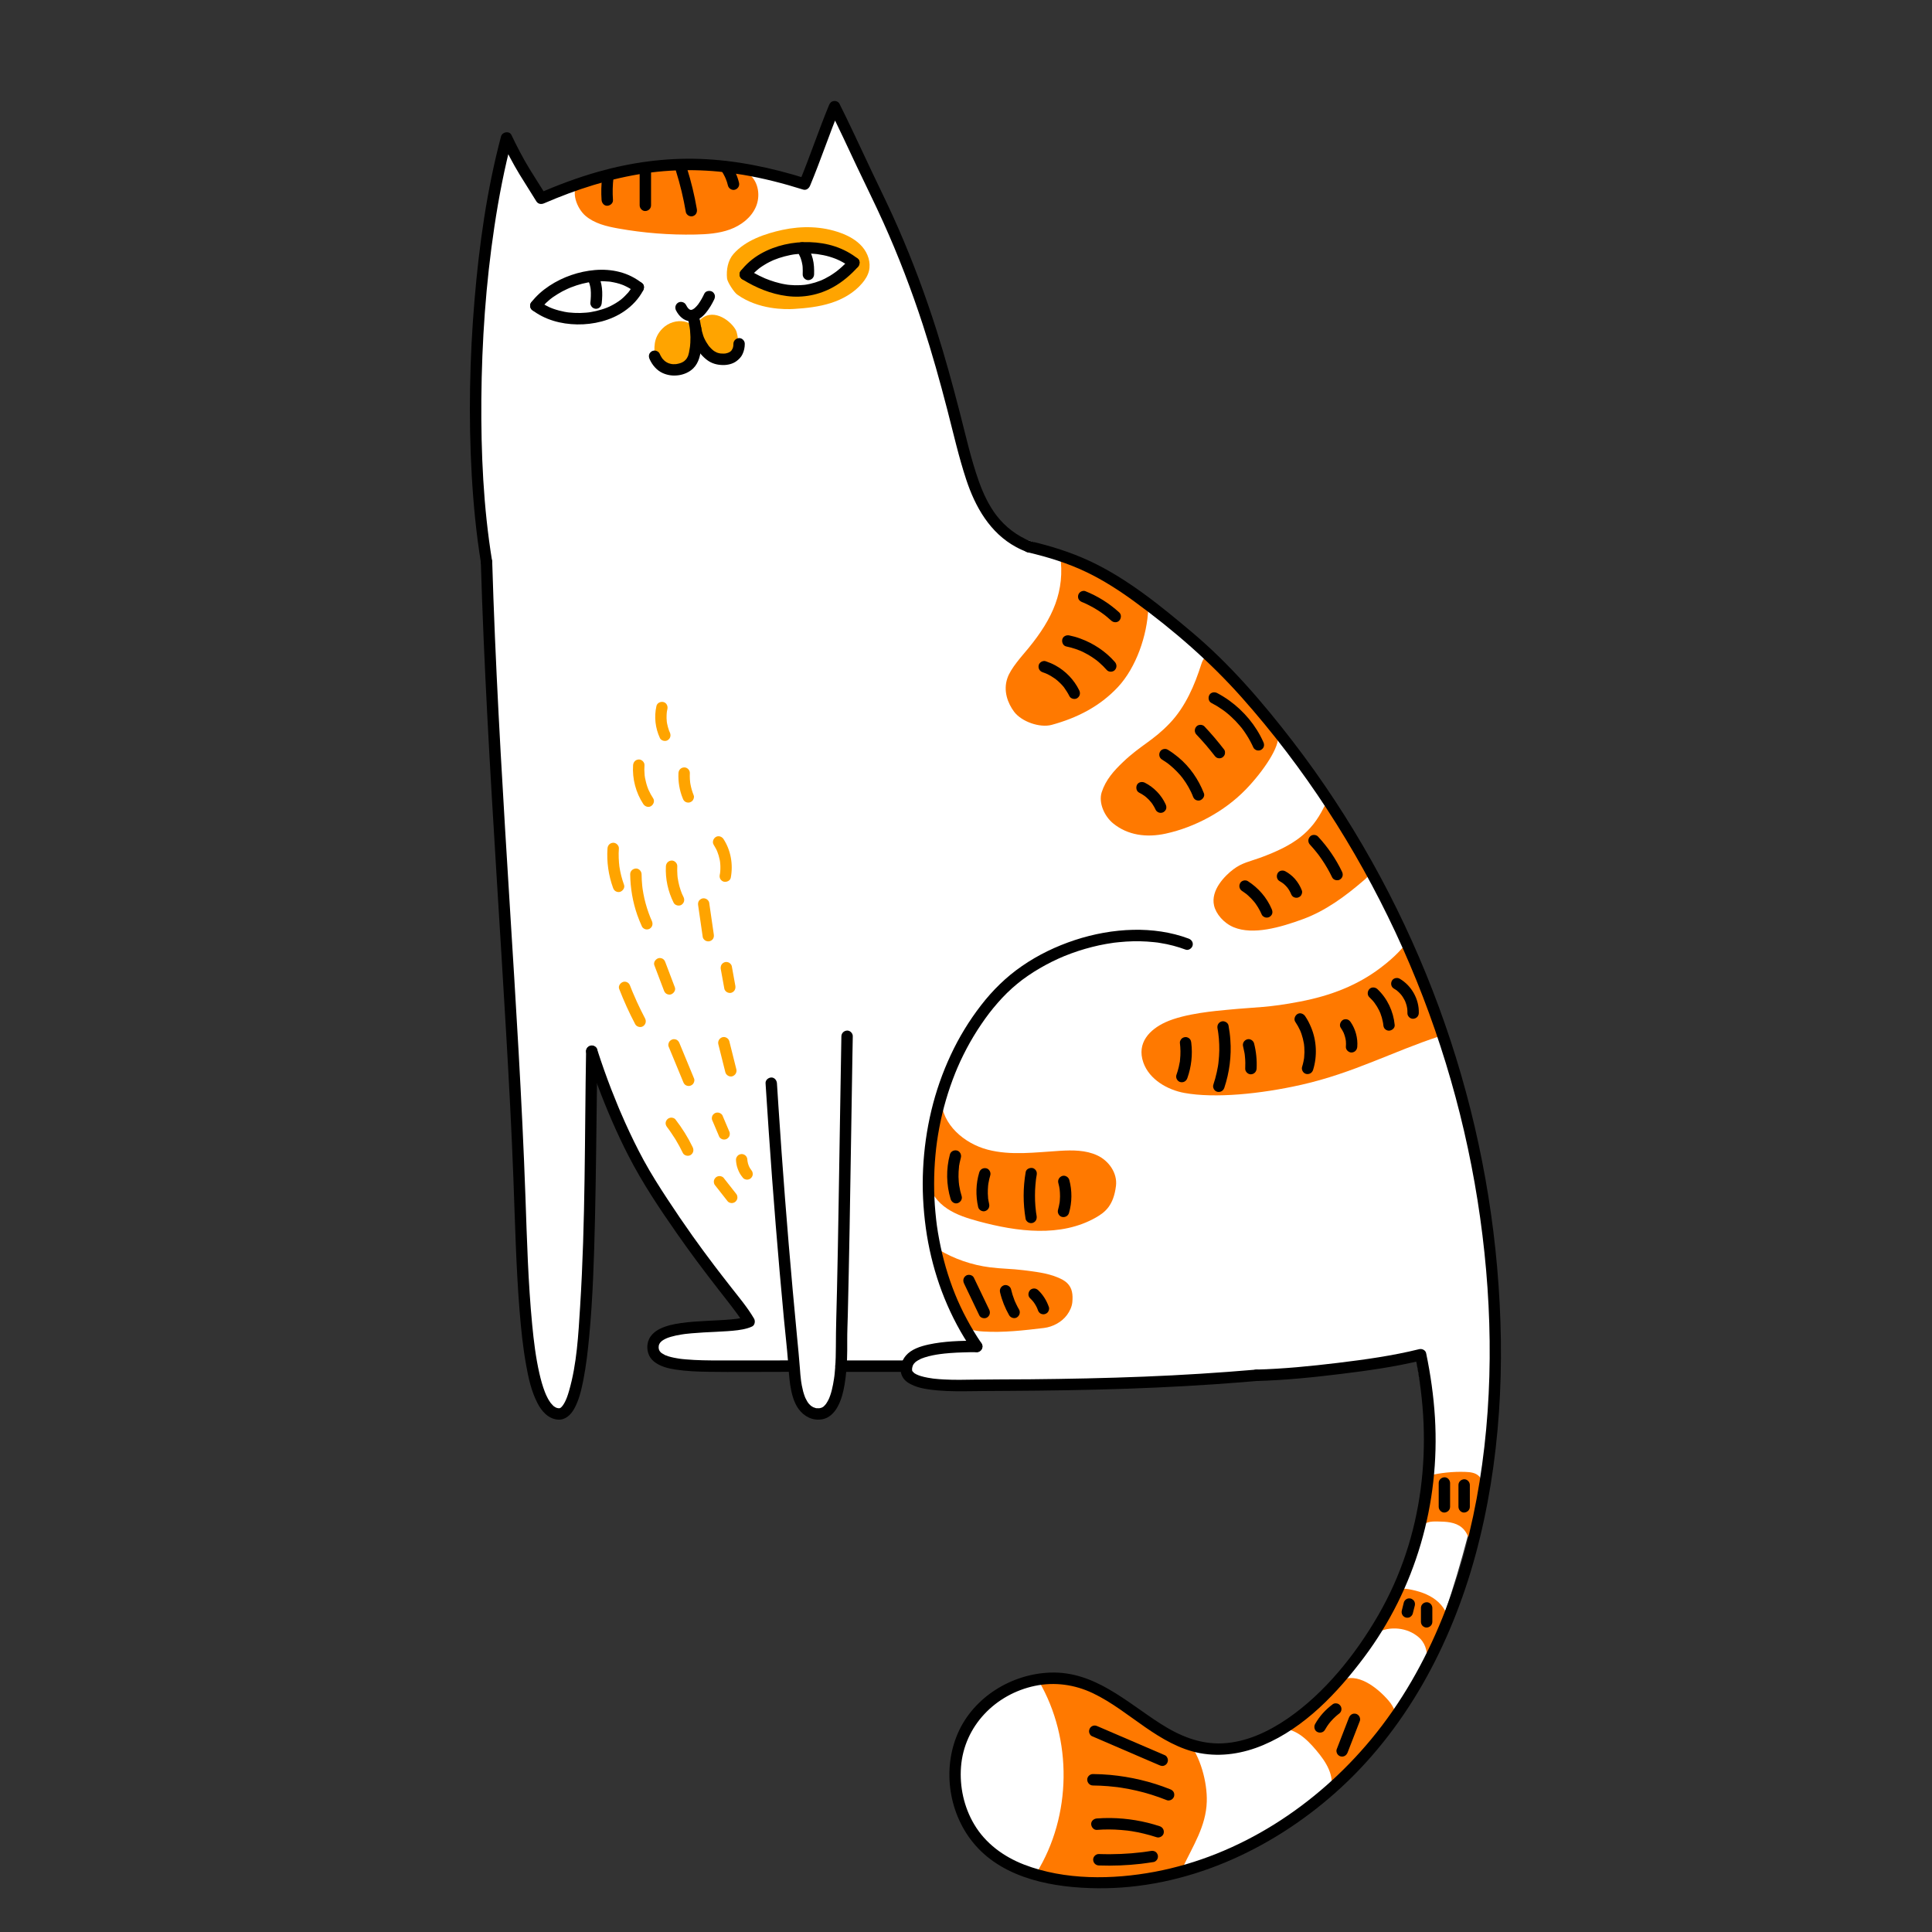 <svg xmlns="http://www.w3.org/2000/svg" xmlns:xlink="http://www.w3.org/1999/xlink" width="250" zoomAndPan="magnify" viewBox="0 0 187.5 187.5" height="250" preserveAspectRatio="xMidYMid meet" version="1.0"><rect x="0" y="0" width="187.5" height="187.5" fill="#333333" stroke="none"/><defs><clipPath id="0a53d1975e"><path d="M 45.461 10 L 146 10 L 146 183 L 45.461 183 Z M 45.461 10 " clip-rule="nonzero"/></clipPath><clipPath id="b9ad17d67c"><path d="M 100 162 L 118 162 L 118 183.77 L 100 183.77 Z M 100 162 " clip-rule="nonzero"/></clipPath><clipPath id="9b62ebd12f"><path d="M 45.461 9.77 L 101 9.77 L 101 56 L 45.461 56 Z M 45.461 9.77 " clip-rule="nonzero"/></clipPath><clipPath id="b271019b24"><path d="M 92 52 L 146 52 L 146 183.77 L 92 183.77 Z M 92 52 " clip-rule="nonzero"/></clipPath></defs><g clip-path="url(#0a53d1975e)"><path fill="#ffffff" d="M 46.961 25.508 L 48.852 13.422 L 52.219 19.289 C 52.219 19.289 57.816 16.676 61.641 16.348 C 65.461 16.016 71.035 16.031 74.41 16.965 C 77.785 17.898 78.148 17.016 78.148 17.016 C 78.148 17.016 79.418 13.664 79.613 13.145 C 79.805 12.629 80.684 10.387 80.684 10.387 C 80.684 10.387 87.352 24.074 88.742 27.93 C 90.133 31.785 92.184 41.027 93.43 44.66 C 94.609 48.102 94.609 48.102 94.609 48.102 C 94.609 48.102 96.398 49.789 96.645 50.328 C 96.891 50.863 97.602 51.746 97.602 51.746 C 97.602 51.746 106.52 54.043 113.395 60.508 C 120.273 66.977 127.645 75.426 131.051 81.648 C 134.457 87.875 139.598 97.535 141.555 106.617 C 143.512 115.699 146.711 131.363 143.988 142.867 C 141.262 154.367 138.797 163.207 132.469 170.031 C 126.145 176.852 120.348 179.891 116.605 180.961 C 112.867 182.031 107.254 183.426 101.754 182.32 C 96.25 181.215 92.469 177.75 92.379 173.262 C 92.289 168.77 94.078 165.305 96.762 164.152 C 99.441 162.996 103.531 162.227 106.215 163.766 C 108.898 165.305 112.473 168.477 114.902 169.266 C 117.328 170.055 123.016 169.43 126.371 166.215 C 129.723 162.996 134.02 157.82 135.879 153.133 C 137.758 148.398 139.621 144.246 138.379 137.262 C 137.336 131.398 137.387 131.309 137.387 131.309 C 137.387 131.309 133.441 132.516 128.711 132.953 C 123.984 133.395 102.348 134.504 102.348 134.504 C 102.348 134.504 91.125 134.613 90.758 134.504 C 90.387 134.395 88.133 133.871 87.656 132.977 C 87.18 132.078 84.48 132.605 84.48 132.605 L 81.309 132.625 C 81.309 132.625 81.215 135.578 80.473 136.348 C 79.73 137.121 77.777 137.293 77.09 135.156 C 76.594 133.613 77.062 132.57 77.062 132.57 C 77.062 132.57 72.996 132.605 70.57 132.605 C 68.145 132.609 64.25 133.215 63.32 131.555 C 62.395 129.895 63.035 129.512 65.461 128.996 C 67.887 128.484 72.23 128.227 72.23 128.227 C 72.23 128.227 69.422 124.391 67.809 122.16 C 66.195 119.934 61.566 113.168 60.133 109.805 C 58.695 106.441 57.125 102.055 57.125 102.055 C 57.125 102.055 56.578 126.324 56.555 126.707 C 56.531 127.09 56.266 135.926 54.602 136.953 C 52.941 137.98 51.531 135.102 51.109 131.293 C 50.691 127.484 48.73 89.746 48.73 89.746 L 47.648 71.543 C 47.648 71.543 46.91 55.977 46.91 55.273 C 46.91 54.57 47.117 54.441 46.641 52.383 C 46.16 50.328 46.266 49.477 46.266 47.742 C 46.266 46.18 45.785 40.086 45.785 40.086 C 45.785 40.086 45.945 31.07 46.961 25.508 Z M 46.961 25.508 " fill-opacity="1" fill-rule="nonzero"/></g><path fill="#ff7900" d="M 110.805 58.121 C 111.336 58.344 111.457 58.469 111.438 59.047 C 111.344 61.641 110.27 64.77 108.504 66.668 C 106.734 68.566 104.516 69.68 102.066 70.348 C 100.91 70.66 99.141 70.035 98.422 69.078 C 97.812 68.266 97.34 67.055 97.766 65.816 C 98.09 64.852 99.164 63.691 99.809 62.906 C 102.191 60 103.379 57.336 102.887 53.895 C 106.062 54.793 107.762 56.836 110.805 58.121 Z M 110.805 58.121 " fill-opacity="1" fill-rule="nonzero"/><path fill="#ff7900" d="M 113.531 70.184 C 111.879 71.918 110.742 72.289 109.004 73.941 C 108.094 74.805 107.301 75.695 106.918 76.891 C 106.594 77.914 107.188 79.219 108.016 79.898 C 109.441 81.07 111.281 81.309 113.137 80.902 C 115.984 80.281 118.852 78.73 120.887 76.633 C 122.59 74.883 124.293 72.367 123.996 71.375 C 123.535 69.844 121.926 68.395 120.82 67.25 C 119.734 66.125 117.395 61.898 116.586 64.457 C 115.957 66.449 115.062 68.574 113.531 70.184 Z M 113.531 70.184 " fill-opacity="1" fill-rule="nonzero"/><path fill="#ff7900" d="M 122.266 83.254 C 121.293 83.605 120.527 83.738 119.703 84.363 C 118.875 84.984 117.48 86.387 117.824 87.883 C 118.008 88.684 118.75 89.586 119.738 89.992 C 121.609 90.762 124.242 90.012 126.445 89.203 C 128.645 88.398 130.57 86.977 132.348 85.445 C 132.582 85.246 132.824 85.031 132.918 84.738 C 133.172 83.941 132.27 83.316 131.68 82.727 C 130.461 81.508 129.66 75.98 128.469 78.375 C 127.277 80.766 125.656 82.023 122.266 83.254 Z M 122.266 83.254 " fill-opacity="1" fill-rule="nonzero"/><path fill="#ff7900" d="M 136.516 91.527 C 136.105 91.969 135.57 92.723 133.988 93.922 C 131.746 95.621 129.168 96.629 126.168 97.203 C 123.059 97.805 121.973 97.723 119.164 97.996 C 118.09 98.102 114.992 98.34 113.094 99.215 C 111.59 99.91 110.285 101.203 110.965 103.129 C 111.547 104.773 113.312 105.773 114.945 106.07 C 117.898 106.605 122.301 106.18 126.316 105.273 C 131.363 104.133 135.184 102.043 139.73 100.562 C 140.059 100.469 139.48 98.996 139.137 98.992 " fill-opacity="1" fill-rule="nonzero"/><path fill="#ff7900" d="M 91.359 106.785 C 91.43 109.137 93.582 110.98 95.852 111.574 C 98.117 112.168 100.504 111.828 102.844 111.688 C 104.082 111.613 105.371 111.605 106.496 112.133 C 107.617 112.656 108.457 113.855 108.305 115.09 C 108.07 117.004 107.246 117.652 106.355 118.16 C 102.957 120.098 98.719 119.547 94.949 118.523 C 93.895 118.234 92.832 117.906 91.926 117.301 C 91.016 116.695 90.266 115.766 90.113 114.68 C 89.906 113.211 90.828 110.949 90.59 109.484 " fill-opacity="1" fill-rule="nonzero"/><path fill="#ff7900" d="M 91.066 121.258 C 92.598 122.18 94.32 122.773 96.09 122.996 C 97.156 123.133 98.238 123.133 99.305 123.27 C 100.422 123.414 101.617 123.539 102.656 123.977 C 102.98 124.113 103.309 124.27 103.562 124.516 C 104.078 125.016 104.133 125.656 104.07 126.371 C 104.031 126.809 103.816 127.258 103.555 127.613 C 103.043 128.309 102.176 128.773 101.32 128.879 C 99.367 129.113 97.395 129.344 95.43 129.223 C 94.633 129.176 93.75 129.02 93.266 128.383 C 93.07 128.125 92.965 127.816 92.855 127.512 C 92.387 126.156 91.914 124.797 91.441 123.441 " fill-opacity="1" fill-rule="nonzero"/><g clip-path="url(#b9ad17d67c)"><path fill="#ff7900" d="M 115.281 168.992 C 116.492 170.434 117.176 172.965 117.117 174.848 C 117.047 177.25 115.77 179.141 114.75 181.316 C 110.422 183.598 105.051 183.77 100.59 181.766 C 104.012 176.227 104.105 168.785 100.824 163.16 C 102.32 163.078 103.602 162.715 105.047 163.121 C 107.395 163.789 109.191 165.641 111.266 166.93 C 112.543 167.719 113.824 168.645 115.281 168.992 Z M 115.281 168.992 " fill-opacity="1" fill-rule="nonzero"/></g><path fill="#ff7900" d="M 129.16 173.781 C 129.531 172.293 128.711 171.012 127.723 169.844 C 126.734 168.672 125.605 167.645 124.086 167.77 C 126.559 167.305 127.922 164.34 130.121 163.109 C 131.66 162.246 133.609 163.707 134.762 165.047 C 135.305 165.68 135.723 166.59 135.34 167.332 C 133.84 170.238 131.121 171.164 129.16 173.781 Z M 129.16 173.781 " fill-opacity="1" fill-rule="nonzero"/><path fill="#ff7900" d="M 138.453 161.344 C 138.484 161.426 138.52 161.508 138.551 161.594 C 138.539 160.793 138.512 159.941 138.047 159.293 C 137.891 159.07 137.691 158.887 137.473 158.727 C 136.305 157.867 134.605 157.809 133.387 158.59 C 134.41 157.645 135.012 156.316 135.453 154.988 C 135.531 154.754 135.609 154.496 135.805 154.34 C 136.059 154.141 136.418 154.176 136.734 154.234 C 137.664 154.402 138.598 154.695 139.348 155.277 C 140.098 155.855 140.641 156.766 140.602 157.715 C 140.574 158.371 140.277 158.984 139.961 159.562 C 139.535 160.34 138.973 160.625 138.453 161.344 Z M 138.453 161.344 " fill-opacity="1" fill-rule="nonzero"/><path fill="#ff7900" d="M 142.609 150.914 C 142.57 150.992 142.711 151.059 142.773 151 C 142.84 150.938 142.832 150.836 142.824 150.75 C 142.719 149.836 142.566 148.832 141.863 148.242 C 141.234 147.711 140.344 147.672 139.523 147.66 C 139.199 147.656 138.867 147.652 138.562 147.75 C 138.227 147.859 137.938 148.094 137.758 148.398 C 138.074 146.656 138.289 144.965 138.609 143.223 C 139.789 142.93 141.008 142.805 142.223 142.848 C 142.684 142.863 143.184 142.922 143.516 143.242 C 143.852 143.57 143.922 144.082 143.938 144.555 C 144.02 146.824 143.324 149.039 142.641 151.203 C 142.648 151.121 142.602 151 142.609 150.914 Z M 142.609 150.914 " fill-opacity="1" fill-rule="nonzero"/><path fill="#ffa400" d="M 64.293 31.883 C 63.363 32.816 63.488 33.836 63.559 34.695 C 63.57 34.855 63.586 35.016 63.668 35.16 C 63.754 35.312 63.914 35.426 64.082 35.523 C 64.539 35.793 65.105 35.957 65.656 35.879 C 67.254 35.652 67.758 33.836 67.707 32.699 C 67.633 30.988 65.461 30.703 64.293 31.883 Z M 64.293 31.883 " fill-opacity="1" fill-rule="nonzero"/><path fill="#ffa400" d="M 68.062 30.93 C 69.371 29.871 71.023 31.246 71.43 32.07 C 71.543 32.305 71.625 32.879 71.656 33.137 C 71.719 33.656 71.57 34.238 71.141 34.527 C 70.836 34.738 70.445 34.766 70.074 34.766 C 69.766 34.77 69.453 34.754 69.164 34.641 C 68.66 34.445 68.309 33.973 68.129 33.465 C 67.719 32.312 67.246 31.59 68.062 30.93 Z M 68.062 30.93 " fill-opacity="1" fill-rule="nonzero"/><path fill="#ffa400" d="M 81.594 22.609 C 82.383 22.898 83.141 23.316 83.688 23.953 C 84.234 24.59 84.535 25.477 84.332 26.293 C 84.223 26.738 83.969 27.137 83.672 27.488 C 82.887 28.418 81.785 29.043 80.629 29.41 C 79.473 29.777 78.254 29.91 77.043 29.984 C 76.23 30.035 73.594 30.066 71.535 28.578 C 71.238 28.363 70.598 27.387 70.559 27.023 C 70.477 26.184 70.633 25.277 71.188 24.645 C 72.344 23.32 74.266 22.672 75.93 22.312 C 77.801 21.91 79.785 21.941 81.594 22.609 Z M 81.594 22.609 " fill-opacity="1" fill-rule="nonzero"/><path fill="#ff7900" d="M 56.812 20.938 C 57.688 21.691 58.859 21.969 59.992 22.172 C 62.457 22.613 64.969 22.812 67.477 22.762 C 68.613 22.738 69.77 22.66 70.84 22.27 C 71.91 21.879 72.895 21.137 73.352 20.09 C 73.809 19.043 73.625 17.684 72.754 16.949 C 72.168 16.461 71.383 16.305 70.629 16.191 C 67.32 15.699 63.934 15.773 60.645 16.398 C 59.5 16.613 57.051 16.812 56.195 17.664 C 55.301 18.562 56.012 20.25 56.812 20.938 Z M 56.812 20.938 " fill-opacity="1" fill-rule="nonzero"/><path fill="#ffffff" d="M 81.793 25.027 C 81.949 25.098 82.105 25.172 82.211 25.305 C 82.391 25.535 82.359 25.879 82.215 26.133 C 82.066 26.383 81.828 26.566 81.594 26.742 C 81.109 27.113 80.605 27.492 80.016 27.652 C 79.672 27.746 79.309 27.762 78.953 27.777 C 78.453 27.797 77.953 27.82 77.449 27.84 C 76.938 27.863 76.422 27.883 75.91 27.816 C 75.082 27.711 74.301 27.371 73.535 27.039 C 71.238 26.039 75.309 24.664 76.043 24.5 C 77.953 24.074 80 24.238 81.793 25.027 Z M 81.793 25.027 " fill-opacity="1" fill-rule="nonzero"/><g clip-path="url(#9b62ebd12f)"><path fill="#000000" d="M 47.75 54.387 C 46.91 49.23 46.676 43.953 46.715 38.73 C 46.762 33.129 47.148 27.512 47.984 21.973 C 48.41 19.133 48.957 16.309 49.691 13.531 C 49.355 13.578 49.02 13.621 48.684 13.664 C 49.211 14.777 49.781 15.871 50.422 16.926 C 50.953 17.801 51.516 18.656 52.047 19.531 C 52.219 19.812 52.527 19.852 52.805 19.73 C 55.945 18.375 59.23 17.312 62.621 16.816 C 65.766 16.355 68.98 16.434 72.113 16.965 C 74.086 17.297 76.031 17.797 77.941 18.398 C 78.254 18.496 78.512 18.277 78.621 18.012 C 79.656 15.531 80.5 12.977 81.523 10.496 C 81.188 10.539 80.852 10.586 80.516 10.629 C 81.418 12.438 82.27 14.27 83.129 16.102 C 83.988 17.926 84.895 19.73 85.723 21.57 C 87.188 24.816 88.461 28.148 89.566 31.535 C 90.453 34.258 91.223 37.016 91.941 39.789 C 92.527 42.039 93.039 44.328 93.77 46.539 C 94.648 49.199 96.082 51.727 98.621 53.094 C 98.977 53.289 99.348 53.449 99.723 53.598 C 100 53.707 100.328 53.477 100.402 53.211 C 100.488 52.895 100.297 52.637 100.016 52.527 C 98.719 52.02 97.59 51.16 96.734 50.059 C 95.965 49.062 95.414 47.883 94.996 46.707 C 94.227 44.543 93.727 42.273 93.152 40.051 C 92.457 37.352 91.723 34.668 90.879 32.012 C 89.82 28.68 88.598 25.398 87.199 22.191 C 86.414 20.379 85.543 18.613 84.695 16.832 C 83.836 15.031 83.008 13.219 82.137 11.426 C 81.918 10.973 81.695 10.52 81.469 10.07 C 81.371 9.875 81.121 9.773 80.918 9.805 C 80.684 9.84 80.547 9.988 80.457 10.199 C 79.434 12.684 78.59 15.234 77.559 17.715 C 77.785 17.586 78.012 17.457 78.238 17.328 C 74.883 16.273 71.414 15.543 67.895 15.422 C 64.582 15.309 61.266 15.762 58.078 16.66 C 56.086 17.223 54.148 17.953 52.246 18.773 C 52.5 18.84 52.75 18.906 53.004 18.973 C 52.473 18.094 51.906 17.242 51.375 16.367 C 50.734 15.312 50.168 14.219 49.637 13.105 C 49.426 12.664 48.742 12.801 48.625 13.238 C 47.25 18.426 46.5 23.785 46.051 29.133 C 45.578 34.773 45.461 40.457 45.781 46.113 C 45.945 48.98 46.223 51.844 46.684 54.68 C 46.734 54.977 47.098 55.141 47.363 55.07 C 47.676 54.984 47.797 54.684 47.75 54.387 Z M 47.75 54.387 " fill-opacity="1" fill-rule="nonzero"/></g><path fill="#000000" d="M 46.664 54.535 C 46.812 59.547 47.035 64.555 47.297 69.562 C 47.566 74.723 47.879 79.879 48.195 85.035 C 48.504 90.09 48.824 95.141 49.117 100.195 C 49.391 104.914 49.648 109.633 49.824 114.355 C 49.984 118.633 50.082 122.914 50.422 127.18 C 50.566 128.965 50.746 130.75 51.066 132.508 C 51.289 133.754 51.574 135.039 52.16 136.172 C 52.562 136.957 53.203 137.695 54.133 137.773 C 54.852 137.832 55.383 137.328 55.715 136.738 C 56.188 135.902 56.414 134.918 56.602 133.988 C 56.879 132.594 57.043 131.172 57.176 129.758 C 57.539 125.961 57.652 122.137 57.742 118.324 C 57.844 113.93 57.879 109.535 57.938 105.141 C 57.949 104.102 57.965 103.059 57.984 102.02 C 57.996 101.305 56.891 101.305 56.879 102.02 C 56.738 110.273 56.82 118.547 56.301 126.793 C 56.129 129.52 55.988 132.371 55.219 135.008 C 55.09 135.449 54.988 135.742 54.82 136.07 C 54.75 136.199 54.676 136.328 54.586 136.449 C 54.688 136.312 54.551 136.484 54.523 136.516 C 54.504 136.539 54.48 136.559 54.457 136.582 C 54.359 136.691 54.527 136.531 54.457 136.59 C 54.414 136.621 54.363 136.645 54.316 136.672 C 54.473 136.582 54.34 136.668 54.273 136.676 C 54.172 136.684 54.426 136.672 54.32 136.668 C 54.289 136.668 54.262 136.672 54.23 136.668 C 54.195 136.668 54.066 136.652 54.219 136.676 C 54.184 136.668 54.145 136.664 54.105 136.652 C 54.066 136.645 54.031 136.633 53.996 136.621 C 53.867 136.582 54.102 136.676 53.98 136.617 C 53.91 136.582 53.84 136.539 53.773 136.496 C 53.656 136.418 53.859 136.574 53.75 136.48 C 53.719 136.453 53.688 136.422 53.656 136.391 C 53.578 136.316 53.504 136.234 53.438 136.152 C 53.496 136.227 53.344 136.016 53.32 135.973 C 53.258 135.883 53.203 135.785 53.152 135.688 C 53.035 135.473 52.957 135.289 52.879 135.09 C 52.652 134.508 52.488 133.898 52.348 133.289 C 51.992 131.73 51.801 130.141 51.648 128.551 C 51.254 124.449 51.141 120.32 50.996 116.199 C 50.664 106.801 50.066 97.414 49.484 88.027 C 48.867 78.051 48.25 68.066 47.887 58.074 C 47.844 56.895 47.805 55.715 47.77 54.535 C 47.75 53.82 46.645 53.816 46.664 54.535 Z M 46.664 54.535 " fill-opacity="1" fill-rule="nonzero"/><path fill="#000000" d="M 74.297 105.129 C 74.492 108.203 74.703 111.277 74.93 114.352 C 75.156 117.363 75.398 120.371 75.66 123.375 C 75.797 124.898 75.934 126.422 76.074 127.941 C 76.207 129.344 76.371 130.746 76.48 132.152 C 76.539 132.91 76.578 133.664 76.691 134.418 C 76.816 135.215 77.02 136.07 77.496 136.734 C 78.031 137.473 78.855 137.895 79.773 137.746 C 80.445 137.641 80.961 137.125 81.277 136.551 C 81.645 135.891 81.836 135.141 81.961 134.398 C 82.098 133.59 82.168 132.773 82.203 131.953 C 82.227 131.352 82.227 130.75 82.223 130.148 C 82.219 129.285 82.258 128.426 82.281 127.562 C 82.348 124.801 82.402 122.039 82.453 119.273 C 82.504 116.426 82.547 113.582 82.594 110.734 C 82.637 107.977 82.68 105.219 82.727 102.465 C 82.738 101.832 82.75 101.203 82.762 100.57 C 82.77 100.281 82.504 100.004 82.211 100.016 C 81.906 100.031 81.664 100.262 81.656 100.57 C 81.605 103.219 81.562 105.867 81.523 108.52 C 81.477 111.312 81.434 114.109 81.387 116.902 C 81.344 119.66 81.293 122.418 81.23 125.172 C 81.191 127.016 81.121 128.855 81.121 130.699 C 81.121 131.387 81.102 132.074 81.051 132.762 C 81.035 132.957 81.02 133.148 81 133.344 C 80.988 133.434 80.977 133.527 80.969 133.617 C 80.961 133.656 80.945 133.707 80.949 133.746 C 80.938 133.66 80.965 133.652 80.957 133.707 C 80.953 133.738 80.949 133.77 80.941 133.797 C 80.887 134.176 80.816 134.551 80.723 134.922 C 80.68 135.094 80.629 135.266 80.57 135.434 C 80.543 135.512 80.516 135.586 80.484 135.66 C 80.434 135.793 80.516 135.598 80.48 135.672 C 80.461 135.711 80.445 135.754 80.426 135.793 C 80.359 135.934 80.285 136.066 80.199 136.195 C 80.184 136.223 80.164 136.246 80.145 136.273 C 80.105 136.336 80.234 136.168 80.148 136.27 C 80.105 136.32 80.062 136.371 80.012 136.422 C 79.988 136.445 79.965 136.465 79.938 136.488 C 79.926 136.5 79.914 136.508 79.902 136.52 C 79.844 136.574 79.953 136.465 79.953 136.48 C 79.957 136.5 79.812 136.574 79.793 136.586 C 79.766 136.598 79.734 136.609 79.707 136.629 C 79.637 136.668 79.852 136.582 79.73 136.617 C 79.668 136.633 79.605 136.652 79.543 136.668 C 79.414 136.695 79.637 136.664 79.566 136.664 C 79.531 136.664 79.496 136.668 79.465 136.668 C 79.422 136.672 79.383 136.668 79.344 136.668 C 79.32 136.668 79.297 136.664 79.273 136.664 C 79.168 136.656 79.27 136.68 79.297 136.668 C 79.246 136.691 79.086 136.625 79.035 136.609 C 79 136.598 78.965 136.582 78.926 136.57 C 78.859 136.551 79.031 136.625 78.973 136.59 C 78.949 136.574 78.922 136.566 78.898 136.555 C 78.828 136.516 78.77 136.469 78.699 136.43 C 78.641 136.395 78.785 136.508 78.738 136.461 C 78.723 136.445 78.703 136.434 78.688 136.418 C 78.652 136.387 78.617 136.355 78.586 136.32 C 78.555 136.289 78.527 136.258 78.496 136.227 C 78.484 136.211 78.398 136.109 78.457 136.184 C 78.52 136.258 78.426 136.137 78.414 136.121 C 78.387 136.078 78.359 136.035 78.332 135.992 C 78.289 135.918 78.246 135.844 78.211 135.766 C 78.188 135.727 78.168 135.684 78.148 135.641 C 78.141 135.625 78.137 135.609 78.129 135.594 C 78.199 135.73 78.141 135.625 78.129 135.594 C 78.059 135.41 77.996 135.223 77.945 135.035 C 77.895 134.844 77.852 134.652 77.816 134.461 C 77.797 134.359 77.781 134.262 77.766 134.16 C 77.758 134.117 77.75 134.07 77.746 134.027 C 77.723 133.867 77.754 134.102 77.738 133.969 C 77.691 133.594 77.656 133.219 77.633 132.84 C 77.559 131.801 77.449 130.762 77.352 129.723 C 77.207 128.211 77.066 126.703 76.93 125.191 C 76.664 122.242 76.418 119.289 76.188 116.332 C 75.957 113.348 75.742 110.355 75.547 107.367 C 75.496 106.621 75.449 105.875 75.402 105.129 C 75.383 104.84 75.16 104.559 74.848 104.57 C 74.566 104.586 74.277 104.816 74.297 105.129 Z M 74.297 105.129 " fill-opacity="1" fill-rule="nonzero"/><path fill="#000000" d="M 94.793 130.117 C 93.234 130.117 91.637 130.156 90.105 130.488 C 89.328 130.66 88.445 130.938 87.91 131.566 C 87.445 132.109 87.23 132.949 87.582 133.609 C 87.812 134.051 88.266 134.305 88.707 134.484 C 89.16 134.672 89.645 134.77 90.129 134.84 C 91.293 135.008 92.469 135.031 93.645 135.02 C 95.055 135 96.469 134.992 97.879 134.984 C 101.727 134.961 105.574 134.906 109.418 134.773 C 113.125 134.645 116.828 134.441 120.527 134.145 C 120.992 134.109 121.461 134.07 121.926 134.027 C 122.215 134.004 122.492 133.793 122.477 133.473 C 122.465 133.195 122.234 132.891 121.926 132.918 C 118.305 133.23 114.676 133.457 111.043 133.602 C 107.344 133.75 103.641 133.824 99.938 133.859 C 98.168 133.875 96.398 133.863 94.629 133.891 C 93.617 133.91 92.605 133.93 91.598 133.875 C 91.312 133.859 91.027 133.84 90.742 133.809 C 90.68 133.801 90.621 133.797 90.559 133.789 C 90.523 133.785 90.488 133.777 90.453 133.773 C 90.324 133.758 90.582 133.793 90.457 133.773 C 90.32 133.754 90.18 133.734 90.043 133.707 C 89.805 133.664 89.57 133.609 89.34 133.539 C 89.242 133.508 89.148 133.473 89.051 133.438 C 88.969 133.406 89.027 133.387 89.082 133.449 C 89.07 133.438 89.027 133.426 89.008 133.418 C 88.961 133.395 88.914 133.371 88.871 133.344 C 88.828 133.32 88.785 133.297 88.742 133.27 C 88.723 133.258 88.703 133.242 88.684 133.23 C 88.629 133.191 88.734 133.23 88.742 133.273 C 88.738 133.242 88.586 133.125 88.555 133.09 C 88.492 133.027 88.629 133.215 88.59 133.137 C 88.582 133.121 88.566 133.102 88.555 133.086 C 88.539 133.059 88.527 133.023 88.512 132.996 C 88.594 133.105 88.555 133.117 88.535 133.055 C 88.531 133.035 88.527 133.016 88.52 132.996 C 88.516 132.984 88.516 132.969 88.512 132.957 C 88.484 132.879 88.52 133.125 88.516 133 C 88.516 132.938 88.516 132.875 88.52 132.812 C 88.52 132.785 88.523 132.758 88.527 132.73 C 88.531 132.652 88.492 132.914 88.523 132.766 C 88.535 132.711 88.547 132.66 88.562 132.605 C 88.566 132.582 88.578 132.559 88.586 132.535 C 88.633 132.391 88.527 132.645 88.574 132.555 C 88.602 132.504 88.625 132.453 88.656 132.406 C 88.668 132.383 88.684 132.363 88.699 132.34 C 88.773 132.227 88.598 132.453 88.691 132.352 C 88.734 132.305 88.773 132.258 88.82 132.215 C 88.844 132.191 88.867 132.172 88.887 132.152 C 88.902 132.141 88.918 132.129 88.93 132.117 C 88.996 132.062 88.812 132.203 88.879 132.16 C 89.016 132.066 89.148 131.98 89.297 131.91 C 89.34 131.887 89.383 131.867 89.426 131.848 C 89.512 131.809 89.309 131.895 89.371 131.871 C 89.391 131.863 89.41 131.855 89.43 131.848 C 89.531 131.805 89.633 131.77 89.734 131.738 C 90.242 131.574 90.766 131.477 91.289 131.406 C 91.129 131.43 91.352 131.398 91.391 131.395 C 91.48 131.383 91.566 131.375 91.652 131.363 C 91.84 131.344 92.027 131.328 92.215 131.312 C 92.621 131.281 93.031 131.262 93.438 131.25 C 93.891 131.234 94.34 131.227 94.793 131.227 C 95.082 131.227 95.359 130.973 95.344 130.672 C 95.332 130.371 95.102 130.117 94.793 130.117 Z M 94.793 130.117 " fill-opacity="1" fill-rule="nonzero"/><path fill="#000000" d="M 95.27 130.395 C 94.75 129.633 94.27 128.848 93.836 128.035 C 93.41 127.25 92.992 126.352 92.695 125.613 C 92.008 123.91 91.496 122.137 91.156 120.332 C 91.066 119.871 90.992 119.41 90.926 118.949 C 90.902 118.773 90.883 118.625 90.855 118.375 C 90.828 118.133 90.801 117.891 90.781 117.648 C 90.695 116.738 90.656 115.82 90.656 114.902 C 90.656 113.969 90.699 113.031 90.785 112.102 C 90.871 111.164 90.977 110.426 91.152 109.477 C 91.496 107.652 92.016 105.859 92.707 104.137 C 92.801 103.906 92.84 103.809 92.918 103.629 C 93.008 103.418 93.102 103.207 93.199 102.996 C 93.395 102.578 93.598 102.168 93.812 101.762 C 94.242 100.949 94.719 100.16 95.234 99.402 C 95.758 98.629 96.211 98.035 96.824 97.332 C 97.406 96.66 98.039 96.039 98.723 95.477 C 99.043 95.211 99.348 94.984 99.742 94.711 C 100.121 94.449 100.508 94.203 100.906 93.973 C 101.293 93.746 101.688 93.535 102.086 93.336 C 102.289 93.234 102.492 93.137 102.695 93.047 C 102.949 92.93 103.078 92.875 103.289 92.789 C 104.164 92.434 105.062 92.137 105.977 91.906 C 106.434 91.789 106.891 91.691 107.355 91.609 C 107.574 91.57 107.797 91.535 108.02 91.504 C 108.199 91.477 107.91 91.516 108.094 91.492 C 108.148 91.488 108.203 91.48 108.262 91.473 C 108.371 91.461 108.48 91.445 108.594 91.438 C 109.504 91.344 110.422 91.32 111.336 91.379 C 111.551 91.391 111.766 91.41 111.98 91.434 C 112.086 91.441 112.195 91.457 112.301 91.469 C 112.477 91.492 112.191 91.453 112.363 91.477 C 112.434 91.488 112.504 91.5 112.574 91.512 C 113.012 91.578 113.441 91.668 113.867 91.781 C 114.273 91.887 114.672 92.016 115.062 92.16 C 115.34 92.266 115.668 92.043 115.742 91.773 C 115.824 91.461 115.637 91.195 115.355 91.09 C 113.645 90.449 111.793 90.199 109.973 90.238 C 108.059 90.281 106.145 90.633 104.324 91.23 C 102.508 91.828 100.758 92.664 99.184 93.754 C 97.648 94.812 96.344 96.094 95.203 97.57 C 94.051 99.062 93.066 100.676 92.27 102.387 C 91.465 104.109 90.836 105.91 90.391 107.762 C 89.945 109.621 89.676 111.531 89.586 113.445 C 89.492 115.363 89.59 117.285 89.852 119.191 C 90.109 121.051 90.547 122.887 91.16 124.664 C 91.785 126.457 92.59 128.195 93.578 129.82 C 93.812 130.203 94.059 130.582 94.316 130.953 C 94.484 131.199 94.801 131.312 95.07 131.152 C 95.312 131.008 95.441 130.641 95.27 130.395 Z M 95.27 130.395 " fill-opacity="1" fill-rule="nonzero"/><g clip-path="url(#b271019b24)"><path fill="#000000" d="M 99.723 53.598 C 101.695 54.059 103.641 54.656 105.473 55.539 C 107.117 56.332 108.652 57.324 110.125 58.402 C 113.906 61.164 117.414 64.203 120.531 67.711 C 126.566 74.508 131.566 82.223 135.422 90.461 C 139.277 98.703 141.969 107.496 143.395 116.488 C 144.816 125.477 145.039 134.789 143.594 143.789 C 142.148 152.773 138.922 161.734 133.07 168.797 C 127.742 175.227 120.316 180.102 112.07 181.656 C 107.961 182.426 103.332 182.484 99.383 180.957 C 97.402 180.191 95.633 178.898 94.539 177.043 C 93.551 175.375 93.121 173.406 93.266 171.473 C 93.566 167.504 96.609 164.422 100.418 163.617 C 102.348 163.211 104.305 163.484 106.078 164.332 C 107.898 165.203 109.484 166.477 111.133 167.617 C 112.746 168.734 114.492 169.773 116.445 170.141 C 118.531 170.531 120.645 170.18 122.586 169.363 C 126.617 167.664 129.801 164.285 132.387 160.836 C 137.391 154.16 139.758 145.91 139.262 137.586 C 139.133 135.48 138.836 133.387 138.406 131.324 C 138.344 131.023 138 130.867 137.727 130.938 C 135.145 131.578 132.488 131.945 129.848 132.266 C 127.219 132.582 124.574 132.848 121.926 132.918 C 121.215 132.938 121.211 134.047 121.926 134.027 C 124.637 133.953 127.348 133.684 130.039 133.352 C 132.715 133.023 135.402 132.656 138.02 132.008 C 137.793 131.875 137.566 131.746 137.34 131.617 C 139.125 140.18 138.168 149.121 133.762 156.75 C 131.566 160.551 128.586 164.293 124.949 166.793 C 123.086 168.07 120.934 169.082 118.648 169.191 C 116.445 169.293 114.473 168.465 112.645 167.297 C 109.281 165.145 106.215 162.188 101.953 162.324 C 98.191 162.441 94.488 164.699 92.961 168.207 C 91.414 171.754 92.094 176.121 94.621 179.039 C 97.508 182.379 102.34 183.215 106.523 183.254 C 115.051 183.336 123.262 179.602 129.582 173.996 C 136.395 167.957 140.797 159.691 143.18 150.969 C 145.652 141.906 146.113 132.32 145.297 122.992 C 144.492 113.785 142.367 104.703 139.023 96.094 C 135.68 87.484 131.145 79.352 125.523 72.031 C 122.586 68.211 119.402 64.496 115.715 61.387 C 112.645 58.797 109.379 56.129 105.719 54.43 C 103.891 53.586 101.973 52.984 100.016 52.527 C 99.324 52.367 99.027 53.438 99.723 53.598 Z M 99.723 53.598 " fill-opacity="1" fill-rule="nonzero"/></g><path fill="#000000" d="M 52.48 29.949 C 52.559 29.844 52.395 30.059 52.473 29.957 C 52.496 29.93 52.52 29.898 52.543 29.871 C 52.59 29.816 52.641 29.758 52.691 29.703 C 52.793 29.59 52.902 29.48 53.016 29.375 C 53.133 29.262 53.254 29.156 53.379 29.055 C 53.41 29.031 53.441 29.004 53.473 28.98 C 53.504 28.957 53.555 28.922 53.422 29.02 C 53.438 29.008 53.453 28.996 53.473 28.98 C 53.543 28.93 53.613 28.875 53.684 28.824 C 53.969 28.629 54.262 28.449 54.562 28.285 C 54.723 28.203 54.883 28.121 55.047 28.047 C 55.125 28.008 55.207 27.977 55.285 27.941 C 55.105 28.02 55.266 27.949 55.305 27.934 C 55.348 27.914 55.391 27.898 55.434 27.883 C 55.777 27.746 56.129 27.633 56.488 27.539 C 56.668 27.492 56.852 27.453 57.031 27.418 C 57.121 27.398 57.207 27.383 57.293 27.371 C 57.336 27.363 57.379 27.359 57.418 27.352 C 57.461 27.344 57.566 27.336 57.383 27.355 C 57.41 27.352 57.438 27.348 57.465 27.344 C 57.832 27.301 58.203 27.281 58.574 27.293 C 58.75 27.297 58.93 27.309 59.109 27.328 C 59.148 27.332 59.191 27.336 59.23 27.34 C 59.34 27.352 59.086 27.32 59.191 27.336 C 59.211 27.34 59.23 27.34 59.246 27.344 C 59.34 27.359 59.434 27.375 59.527 27.395 C 59.73 27.434 59.93 27.484 60.125 27.543 C 60.219 27.574 60.312 27.605 60.406 27.641 C 60.449 27.656 60.492 27.676 60.535 27.691 C 60.57 27.707 60.664 27.754 60.504 27.68 C 60.527 27.688 60.555 27.699 60.578 27.711 C 60.762 27.793 60.941 27.887 61.113 27.988 C 61.203 28.043 61.289 28.098 61.371 28.156 C 61.418 28.188 61.465 28.219 61.512 28.254 C 61.527 28.262 61.539 28.273 61.555 28.285 C 61.672 28.375 61.48 28.227 61.555 28.285 C 61.676 28.379 61.789 28.449 61.945 28.449 C 62.082 28.449 62.246 28.387 62.336 28.285 C 62.52 28.086 62.582 27.691 62.336 27.5 C 61.68 26.977 60.934 26.598 60.117 26.391 C 59.344 26.191 58.535 26.141 57.742 26.207 C 56.18 26.34 54.629 26.871 53.316 27.738 C 52.633 28.191 52.02 28.73 51.527 29.387 C 51.445 29.496 51.438 29.691 51.469 29.816 C 51.504 29.945 51.605 30.086 51.723 30.148 C 51.852 30.215 52.008 30.25 52.148 30.203 C 52.297 30.156 52.391 30.07 52.48 29.949 Z M 52.48 29.949 " fill-opacity="1" fill-rule="nonzero"/><path fill="#000000" d="M 72.801 26.91 C 72.859 26.832 72.711 27.023 72.773 26.949 C 72.785 26.934 72.797 26.918 72.809 26.902 C 72.836 26.867 72.863 26.836 72.891 26.801 C 72.949 26.734 73.008 26.668 73.066 26.605 C 73.184 26.48 73.309 26.359 73.438 26.246 C 73.504 26.191 73.566 26.137 73.633 26.082 C 73.648 26.07 73.664 26.055 73.684 26.043 C 73.734 26 73.562 26.137 73.637 26.078 C 73.676 26.047 73.715 26.02 73.754 25.988 C 73.902 25.883 74.055 25.781 74.211 25.688 C 74.359 25.594 74.516 25.508 74.672 25.43 C 74.758 25.387 74.84 25.348 74.926 25.309 C 74.965 25.289 75.004 25.273 75.043 25.254 C 75.062 25.246 75.082 25.238 75.102 25.23 C 75.215 25.18 74.984 25.277 75.078 25.238 C 75.426 25.098 75.777 24.977 76.141 24.883 C 76.328 24.832 76.52 24.789 76.711 24.75 C 76.797 24.734 76.883 24.719 76.973 24.703 C 77.016 24.699 77.059 24.691 77.105 24.684 C 77.129 24.68 77.156 24.676 77.184 24.672 C 77.289 24.656 77.035 24.691 77.145 24.68 C 77.523 24.633 77.906 24.605 78.293 24.605 C 78.488 24.605 78.688 24.609 78.883 24.625 C 78.973 24.629 79.059 24.637 79.148 24.645 C 79.195 24.648 79.246 24.656 79.293 24.66 C 79.344 24.668 79.555 24.699 79.348 24.668 C 79.723 24.723 80.094 24.793 80.457 24.898 C 80.66 24.957 80.855 25.023 81.051 25.098 C 81.102 25.117 81.148 25.137 81.195 25.156 C 81.234 25.172 81.328 25.215 81.16 25.141 C 81.184 25.148 81.207 25.16 81.23 25.172 C 81.328 25.211 81.418 25.258 81.512 25.301 C 81.695 25.395 81.875 25.492 82.051 25.602 C 82.137 25.656 82.223 25.715 82.305 25.773 C 82.352 25.805 82.395 25.836 82.441 25.871 C 82.457 25.883 82.473 25.895 82.492 25.91 C 82.566 25.965 82.371 25.812 82.48 25.902 C 82.598 25.996 82.711 26.062 82.871 26.062 C 83.008 26.062 83.168 26.004 83.262 25.902 C 83.445 25.699 83.504 25.309 83.262 25.117 C 82.594 24.582 81.848 24.188 81.039 23.918 C 80.25 23.656 79.414 23.527 78.586 23.5 C 76.957 23.445 75.273 23.812 73.848 24.613 C 73.066 25.055 72.387 25.637 71.848 26.352 C 71.766 26.457 71.758 26.656 71.789 26.777 C 71.828 26.906 71.926 27.047 72.047 27.109 C 72.172 27.18 72.328 27.211 72.473 27.164 C 72.617 27.117 72.711 27.031 72.801 26.91 Z M 72.801 26.91 " fill-opacity="1" fill-rule="nonzero"/><path fill="#000000" d="M 77.363 24.34 C 77.469 24.543 77.574 24.746 77.664 24.953 C 77.707 25.055 77.613 24.824 77.652 24.926 C 77.66 24.945 77.668 24.969 77.68 24.988 C 77.695 25.035 77.715 25.082 77.73 25.129 C 77.762 25.223 77.789 25.316 77.812 25.41 C 77.836 25.508 77.855 25.605 77.871 25.703 C 77.875 25.727 77.879 25.75 77.883 25.773 C 77.895 25.84 77.867 25.629 77.875 25.723 C 77.883 25.781 77.887 25.84 77.895 25.898 C 77.91 26.141 77.91 26.387 77.902 26.629 C 77.891 26.922 78.164 27.199 78.453 27.188 C 78.762 27.172 78.996 26.941 79.008 26.629 C 79.023 26.125 79.004 25.609 78.879 25.117 C 78.762 24.648 78.547 24.203 78.316 23.781 C 78.18 23.527 77.805 23.422 77.559 23.582 C 77.301 23.75 77.215 24.07 77.363 24.34 Z M 77.363 24.34 " fill-opacity="1" fill-rule="nonzero"/><path fill="#000000" d="M 57.031 27.156 C 57.082 27.242 57.125 27.328 57.168 27.422 C 57.199 27.48 57.117 27.285 57.156 27.387 C 57.164 27.406 57.172 27.426 57.176 27.445 C 57.195 27.496 57.211 27.547 57.227 27.594 C 57.254 27.691 57.277 27.789 57.297 27.887 C 57.309 27.934 57.316 27.98 57.32 28.031 C 57.336 28.129 57.309 27.922 57.316 27.996 C 57.32 28.023 57.324 28.047 57.324 28.074 C 57.367 28.52 57.34 28.969 57.293 29.41 C 57.281 29.543 57.367 29.715 57.457 29.805 C 57.551 29.902 57.711 29.973 57.848 29.969 C 58.172 29.953 58.367 29.723 58.398 29.41 C 58.5 28.457 58.488 27.445 57.988 26.594 C 57.84 26.344 57.484 26.23 57.23 26.395 C 56.98 26.559 56.875 26.887 57.031 27.156 Z M 57.031 27.156 " fill-opacity="1" fill-rule="nonzero"/><path fill="#000000" d="M 51.613 30.062 C 52.863 31.035 54.445 31.461 56.016 31.484 C 57.602 31.508 59.266 31.113 60.582 30.207 C 61.344 29.684 61.992 29 62.426 28.172 C 62.559 27.918 62.5 27.559 62.227 27.414 C 61.973 27.277 61.613 27.34 61.469 27.613 C 61.383 27.777 61.289 27.938 61.188 28.09 C 61.137 28.164 61.082 28.238 61.027 28.312 C 60.988 28.367 61.121 28.191 61.062 28.266 C 61.047 28.281 61.035 28.301 61.02 28.32 C 60.988 28.355 60.957 28.395 60.93 28.43 C 60.809 28.566 60.684 28.695 60.555 28.82 C 60.488 28.883 60.422 28.941 60.352 29 C 60.32 29.027 60.285 29.055 60.254 29.082 C 60.234 29.098 60.215 29.109 60.195 29.125 C 60.336 29.012 60.27 29.07 60.234 29.098 C 59.945 29.316 59.633 29.508 59.309 29.672 C 59.227 29.711 59.145 29.75 59.062 29.789 C 59.02 29.809 58.98 29.824 58.941 29.844 C 59.129 29.758 58.965 29.832 58.918 29.852 C 58.746 29.922 58.57 29.98 58.395 30.035 C 58.035 30.148 57.672 30.234 57.305 30.293 C 57.254 30.301 57.207 30.309 57.16 30.312 C 57.059 30.328 57.309 30.293 57.207 30.309 C 57.188 30.309 57.168 30.312 57.148 30.316 C 57.055 30.328 56.961 30.336 56.867 30.344 C 56.684 30.359 56.496 30.371 56.309 30.375 C 55.938 30.383 55.566 30.363 55.195 30.324 C 55.148 30.316 55.102 30.312 55.055 30.305 C 55.266 30.332 55.098 30.312 55.047 30.305 C 54.957 30.289 54.867 30.273 54.777 30.258 C 54.602 30.223 54.426 30.184 54.254 30.137 C 54.059 30.086 53.867 30.027 53.68 29.961 C 53.59 29.93 53.5 29.891 53.406 29.855 C 53.367 29.84 53.281 29.797 53.457 29.875 C 53.434 29.867 53.41 29.855 53.387 29.844 C 53.34 29.824 53.297 29.805 53.254 29.785 C 53.082 29.703 52.918 29.613 52.754 29.516 C 52.676 29.469 52.598 29.418 52.52 29.363 C 52.484 29.34 52.453 29.316 52.418 29.289 C 52.375 29.262 52.223 29.141 52.395 29.277 C 52.273 29.18 52.164 29.113 52.004 29.113 C 51.867 29.113 51.707 29.172 51.613 29.277 C 51.516 29.383 51.445 29.52 51.449 29.668 C 51.457 29.805 51.5 29.973 51.613 30.062 Z M 51.613 30.062 " fill-opacity="1" fill-rule="nonzero"/><path fill="#000000" d="M 72.047 27.109 C 73.363 27.93 74.816 28.531 76.363 28.73 C 77.914 28.934 79.492 28.629 80.859 27.867 C 81.766 27.363 82.57 26.672 83.262 25.902 C 83.453 25.684 83.488 25.328 83.262 25.117 C 83.051 24.922 82.688 24.887 82.48 25.117 C 82.168 25.465 81.836 25.793 81.48 26.094 C 81.402 26.16 81.324 26.223 81.246 26.285 C 81.176 26.344 81.273 26.266 81.281 26.262 C 81.254 26.277 81.227 26.301 81.203 26.32 C 81.16 26.352 81.113 26.387 81.07 26.418 C 80.906 26.535 80.742 26.648 80.57 26.754 C 80.398 26.855 80.227 26.953 80.051 27.043 C 79.965 27.086 79.879 27.125 79.793 27.164 C 79.758 27.18 79.723 27.195 79.688 27.211 C 79.586 27.258 79.812 27.16 79.711 27.203 C 79.684 27.211 79.656 27.223 79.629 27.234 C 79.297 27.367 78.953 27.473 78.602 27.551 C 78.516 27.57 78.43 27.586 78.344 27.602 C 78.305 27.609 78.262 27.617 78.223 27.625 C 78.199 27.625 78.176 27.629 78.152 27.633 C 78.129 27.637 78.023 27.652 78.133 27.637 C 78.246 27.621 78.098 27.641 78.07 27.645 C 78.023 27.648 77.98 27.652 77.934 27.656 C 77.844 27.664 77.754 27.672 77.66 27.676 C 77.316 27.695 76.973 27.684 76.633 27.652 C 76.547 27.645 76.461 27.633 76.375 27.625 C 76.301 27.613 76.531 27.645 76.426 27.629 C 76.41 27.629 76.391 27.625 76.375 27.621 C 76.324 27.613 76.273 27.605 76.227 27.598 C 76.051 27.57 75.875 27.535 75.703 27.492 C 75.363 27.41 75.027 27.312 74.699 27.191 C 74.602 27.156 74.508 27.121 74.414 27.082 C 74.363 27.066 74.316 27.047 74.27 27.027 C 74.246 27.016 74.227 27.008 74.203 27 C 74.23 27.012 74.258 27.023 74.285 27.031 C 74.27 27.027 74.25 27.02 74.234 27.012 C 74.051 26.934 73.875 26.848 73.695 26.762 C 73.324 26.578 72.957 26.371 72.602 26.152 C 72.355 26 71.984 26.09 71.848 26.352 C 71.703 26.621 71.781 26.945 72.047 27.109 Z M 72.047 27.109 " fill-opacity="1" fill-rule="nonzero"/><path fill="#000000" d="M 65.613 30.137 C 65.895 30.68 66.359 31.137 66.992 31.184 C 67.609 31.227 68.164 30.789 68.527 30.332 C 68.84 29.941 69.094 29.516 69.312 29.062 C 69.375 28.926 69.406 28.785 69.367 28.633 C 69.332 28.504 69.23 28.367 69.113 28.301 C 68.867 28.172 68.488 28.223 68.355 28.5 C 68.191 28.848 68.008 29.188 67.781 29.5 C 67.766 29.52 67.734 29.582 67.711 29.594 C 67.711 29.594 67.801 29.48 67.746 29.547 C 67.734 29.562 67.723 29.578 67.711 29.59 C 67.664 29.648 67.617 29.703 67.566 29.758 C 67.52 29.805 67.477 29.848 67.426 29.891 C 67.406 29.906 67.387 29.926 67.367 29.941 C 67.27 30.023 67.48 29.859 67.379 29.934 C 67.336 29.965 67.289 29.992 67.242 30.02 C 67.223 30.031 67.199 30.039 67.176 30.051 C 67.074 30.105 67.305 30.008 67.219 30.035 C 67.18 30.051 67.141 30.062 67.098 30.074 C 67.078 30.078 67.055 30.082 67.035 30.086 C 67.227 30.039 67.148 30.074 67.086 30.074 C 67.016 30.078 66.879 30.039 67.094 30.086 C 67.055 30.078 67.012 30.074 66.973 30.059 C 66.953 30.055 66.934 30.047 66.914 30.039 C 67.094 30.094 67.027 30.09 66.977 30.062 C 66.93 30.039 66.891 30.012 66.848 29.984 C 66.797 29.949 66.973 30.09 66.895 30.016 C 66.871 29.996 66.848 29.977 66.828 29.957 C 66.785 29.914 66.75 29.871 66.711 29.828 C 66.664 29.77 66.766 29.898 66.762 29.891 C 66.754 29.875 66.738 29.855 66.727 29.84 C 66.711 29.82 66.695 29.793 66.68 29.77 C 66.637 29.707 66.602 29.641 66.566 29.574 C 66.434 29.316 66.051 29.219 65.809 29.375 C 65.547 29.543 65.469 29.859 65.613 30.137 Z M 65.613 30.137 " fill-opacity="1" fill-rule="nonzero"/><path fill="#000000" d="M 66.828 31.238 C 66.867 31.414 66.902 31.594 66.93 31.77 C 66.938 31.812 66.941 31.855 66.949 31.898 C 66.953 31.914 66.953 31.934 66.957 31.953 C 66.969 32.027 66.941 31.836 66.953 31.914 C 66.961 32.004 66.973 32.094 66.98 32.184 C 67.012 32.539 67.016 32.895 66.996 33.25 C 66.992 33.328 66.984 33.41 66.977 33.492 C 66.973 33.535 66.969 33.582 66.965 33.625 C 66.961 33.652 66.957 33.676 66.953 33.703 C 66.945 33.777 66.953 33.699 66.961 33.668 C 66.926 33.855 66.902 34.043 66.863 34.23 C 66.848 34.305 66.828 34.379 66.805 34.449 C 66.793 34.484 66.781 34.52 66.77 34.555 C 66.766 34.562 66.754 34.605 66.746 34.609 C 66.754 34.605 66.805 34.484 66.77 34.555 C 66.738 34.613 66.711 34.672 66.68 34.73 C 66.664 34.758 66.648 34.781 66.629 34.809 C 66.613 34.832 66.543 34.93 66.605 34.848 C 66.668 34.766 66.602 34.848 66.586 34.867 C 66.566 34.891 66.547 34.91 66.527 34.93 C 66.488 34.973 66.441 35.012 66.398 35.051 C 66.336 35.109 66.52 34.965 66.43 35.031 C 66.406 35.043 66.383 35.059 66.363 35.074 C 66.316 35.105 66.266 35.133 66.219 35.16 C 66.176 35.184 66.129 35.203 66.086 35.223 C 66.277 35.133 66.094 35.219 66.035 35.238 C 65.941 35.27 65.844 35.293 65.746 35.312 C 65.707 35.324 65.664 35.328 65.621 35.336 C 65.609 35.34 65.598 35.34 65.59 35.344 C 65.566 35.348 65.75 35.324 65.695 35.328 C 65.672 35.328 65.648 35.332 65.625 35.336 C 65.535 35.344 65.449 35.344 65.359 35.344 C 65.312 35.34 65.27 35.34 65.223 35.336 C 65.199 35.332 65.176 35.328 65.152 35.328 C 65.109 35.324 65.254 35.344 65.25 35.34 C 65.246 35.336 65.211 35.332 65.199 35.332 C 65.102 35.316 65 35.289 64.906 35.258 C 64.879 35.246 64.852 35.238 64.824 35.227 C 64.758 35.203 64.965 35.293 64.852 35.238 C 64.797 35.215 64.742 35.188 64.691 35.156 C 64.637 35.125 64.586 35.09 64.535 35.051 C 64.5 35.031 64.465 34.988 64.586 35.094 C 64.574 35.086 64.562 35.074 64.551 35.062 C 64.523 35.043 64.496 35.02 64.473 34.996 C 64.422 34.949 64.375 34.898 64.328 34.848 C 64.312 34.828 64.219 34.715 64.285 34.797 C 64.348 34.879 64.262 34.77 64.25 34.75 C 64.152 34.609 64.074 34.457 64.004 34.297 C 63.949 34.18 63.793 34.074 63.672 34.043 C 63.539 34.004 63.363 34.023 63.246 34.098 C 63.129 34.176 63.023 34.289 62.992 34.43 C 62.957 34.586 62.984 34.715 63.047 34.859 C 63.301 35.426 63.742 35.953 64.316 36.207 C 64.82 36.434 65.34 36.492 65.883 36.414 C 66.398 36.336 66.91 36.113 67.285 35.742 C 67.852 35.18 67.984 34.387 68.07 33.625 C 68.168 32.727 68.086 31.824 67.895 30.945 C 67.832 30.66 67.488 30.469 67.215 30.559 C 66.918 30.652 66.762 30.934 66.828 31.238 Z M 66.828 31.238 " fill-opacity="1" fill-rule="nonzero"/><path fill="#000000" d="M 66.98 32.031 C 67.059 32.602 67.258 33.16 67.535 33.664 C 67.816 34.176 68.195 34.629 68.668 34.973 C 69.09 35.281 69.613 35.418 70.133 35.426 C 70.602 35.438 71.113 35.324 71.492 35.035 C 71.73 34.855 71.938 34.641 72.062 34.367 C 72.211 34.051 72.281 33.719 72.281 33.367 C 72.285 33.078 72.027 32.801 71.73 32.812 C 71.43 32.828 71.18 33.059 71.176 33.367 C 71.176 33.43 71.176 33.488 71.168 33.551 C 71.164 33.598 71.141 33.688 71.176 33.516 C 71.168 33.543 71.168 33.57 71.16 33.598 C 71.152 33.641 71.145 33.684 71.133 33.727 C 71.125 33.754 71.117 33.777 71.109 33.801 C 71.094 33.848 71.035 33.949 71.121 33.785 C 71.078 33.863 71.039 33.938 70.992 34.012 C 70.941 34.09 71.086 33.898 71.023 33.969 C 71.008 33.988 70.996 34.004 70.98 34.023 C 70.949 34.055 70.918 34.086 70.883 34.117 C 70.848 34.145 70.777 34.188 70.926 34.086 C 70.91 34.098 70.891 34.109 70.871 34.125 C 70.844 34.145 70.809 34.164 70.777 34.184 C 70.738 34.203 70.699 34.223 70.656 34.242 C 70.84 34.148 70.688 34.23 70.633 34.246 C 70.547 34.277 70.457 34.293 70.371 34.309 C 70.277 34.328 70.504 34.297 70.434 34.301 C 70.414 34.305 70.395 34.309 70.375 34.309 C 70.32 34.312 70.262 34.316 70.207 34.316 C 70.113 34.316 70.023 34.312 69.934 34.305 C 69.887 34.301 69.793 34.281 69.977 34.312 C 69.953 34.309 69.93 34.305 69.902 34.301 C 69.852 34.293 69.801 34.281 69.75 34.27 C 69.703 34.258 69.652 34.246 69.605 34.227 C 69.555 34.211 69.43 34.141 69.594 34.227 C 69.496 34.176 69.398 34.129 69.305 34.07 C 69.262 34.039 69.223 34.008 69.18 33.98 C 69.34 34.086 69.18 33.977 69.141 33.941 C 69.055 33.867 68.973 33.781 68.895 33.695 C 68.859 33.66 68.828 33.621 68.797 33.582 C 68.773 33.551 68.719 33.461 68.809 33.598 C 68.793 33.574 68.773 33.551 68.754 33.523 C 68.684 33.426 68.613 33.32 68.551 33.211 C 68.48 33.094 68.418 32.973 68.359 32.848 C 68.348 32.816 68.332 32.789 68.32 32.762 C 68.297 32.707 68.301 32.723 68.336 32.805 C 68.328 32.785 68.32 32.766 68.312 32.746 C 68.289 32.684 68.266 32.625 68.246 32.566 C 68.152 32.297 68.086 32.016 68.047 31.734 C 68.027 31.605 67.898 31.465 67.793 31.402 C 67.676 31.332 67.5 31.305 67.367 31.348 C 67.234 31.391 67.105 31.473 67.035 31.602 C 66.961 31.742 66.961 31.871 66.98 32.031 Z M 66.98 32.031 " fill-opacity="1" fill-rule="nonzero"/><path fill="#000000" d="M 56.898 102.164 C 57.223 103.227 57.602 104.273 57.992 105.312 C 58.875 107.664 59.863 109.98 61.016 112.215 C 62.363 114.836 64.008 117.293 65.695 119.707 C 66.984 121.559 68.34 123.363 69.727 125.145 C 69.98 125.473 70.238 125.797 70.492 126.125 C 70.605 126.27 70.715 126.414 70.828 126.559 C 70.855 126.594 70.879 126.625 70.906 126.66 C 70.949 126.715 70.812 126.539 70.871 126.617 C 70.887 126.633 70.898 126.648 70.91 126.668 C 70.961 126.734 71.016 126.801 71.066 126.871 C 71.41 127.32 71.75 127.777 72.055 128.254 C 72.113 128.348 72.172 128.441 72.23 128.539 C 72.297 128.285 72.363 128.031 72.426 127.777 C 72.371 127.805 72.59 127.715 72.461 127.766 C 72.438 127.773 72.414 127.781 72.391 127.789 C 72.328 127.812 72.262 127.832 72.199 127.848 C 72.07 127.883 71.941 127.914 71.809 127.938 C 71.738 127.953 71.668 127.965 71.594 127.977 C 71.559 127.98 71.52 127.988 71.48 127.992 C 71.32 128.016 71.602 127.977 71.461 127.996 C 71.297 128.016 71.133 128.031 70.969 128.047 C 70.191 128.117 69.41 128.145 68.633 128.188 C 67.781 128.23 66.934 128.285 66.09 128.402 C 65.387 128.504 64.684 128.648 64.039 128.965 C 63.492 129.234 62.996 129.699 62.867 130.316 C 62.723 130.984 62.918 131.688 63.453 132.125 C 64.043 132.609 64.812 132.801 65.555 132.914 C 66.621 133.078 67.699 133.117 68.777 133.133 C 71.184 133.168 73.594 133.133 76.004 133.137 C 76.199 133.137 76.398 133.137 76.594 133.137 C 76.883 133.137 77.16 132.883 77.148 132.582 C 77.133 132.281 76.906 132.027 76.594 132.027 C 74.352 132.027 72.105 132.035 69.863 132.031 C 68.758 132.031 67.648 132.023 66.551 131.926 C 66.441 131.914 66.332 131.906 66.223 131.895 C 66.168 131.887 66.113 131.879 66.055 131.875 C 66.027 131.871 65.996 131.867 65.965 131.863 C 65.863 131.848 66.059 131.875 65.988 131.867 C 65.785 131.832 65.586 131.805 65.387 131.762 C 65.211 131.727 65.035 131.68 64.863 131.629 C 64.789 131.605 64.719 131.578 64.645 131.551 C 64.625 131.543 64.488 131.488 64.59 131.531 C 64.691 131.574 64.555 131.516 64.531 131.504 C 64.402 131.441 64.293 131.363 64.176 131.293 C 64.117 131.258 64.293 131.391 64.227 131.332 C 64.215 131.324 64.203 131.312 64.195 131.305 C 64.172 131.289 64.152 131.27 64.133 131.25 C 64.109 131.227 64.09 131.207 64.07 131.184 C 64.059 131.172 64.047 131.16 64.035 131.145 C 63.992 131.098 64.035 131.078 64.074 131.195 C 64.059 131.152 64.016 131.105 63.992 131.066 C 63.977 131.039 63.965 131.012 63.953 130.988 C 63.922 130.934 64.004 131.137 63.98 131.055 C 63.977 131.039 63.969 131.02 63.961 131 C 63.945 130.949 63.938 130.898 63.926 130.848 C 63.895 130.723 63.934 131 63.926 130.871 C 63.926 130.832 63.922 130.797 63.922 130.762 C 63.922 130.703 63.93 130.641 63.934 130.582 C 63.934 130.594 63.902 130.738 63.93 130.621 C 63.938 130.59 63.945 130.559 63.953 130.527 C 63.961 130.504 63.969 130.48 63.977 130.453 C 64.012 130.344 63.914 130.582 63.961 130.492 C 63.988 130.438 64.016 130.387 64.047 130.336 C 64.059 130.312 64.078 130.293 64.09 130.273 C 64.012 130.418 64.027 130.355 64.07 130.305 C 64.109 130.258 64.156 130.211 64.199 130.172 C 64.219 130.152 64.242 130.137 64.262 130.117 C 64.301 130.082 64.133 130.211 64.238 130.137 C 64.297 130.098 64.352 130.059 64.41 130.023 C 64.465 129.992 64.52 129.961 64.578 129.934 C 64.609 129.918 64.641 129.902 64.672 129.891 C 64.688 129.883 64.699 129.875 64.715 129.871 C 64.801 129.828 64.578 129.922 64.672 129.887 C 64.812 129.832 64.953 129.781 65.102 129.738 C 65.426 129.641 65.762 129.574 66.098 129.52 C 66.184 129.504 66.27 129.492 66.352 129.48 C 66.48 129.461 66.223 129.496 66.375 129.477 C 66.426 129.469 66.48 129.461 66.531 129.457 C 66.723 129.434 66.914 129.414 67.105 129.398 C 67.504 129.363 67.902 129.336 68.297 129.312 C 69.07 129.27 69.844 129.242 70.617 129.188 C 71.262 129.141 71.93 129.086 72.551 128.902 C 72.703 128.859 72.844 128.801 72.984 128.738 C 73.258 128.617 73.32 128.215 73.184 127.977 C 72.547 126.887 71.715 125.906 70.941 124.914 C 70.668 124.566 70.398 124.219 70.129 123.871 C 70.059 123.781 69.992 123.691 69.922 123.602 C 69.898 123.57 69.785 123.41 69.883 123.547 C 69.84 123.492 69.793 123.438 69.75 123.379 C 69.602 123.188 69.453 122.992 69.305 122.797 C 68.594 121.859 67.898 120.91 67.215 119.953 C 66.387 118.785 65.578 117.602 64.793 116.402 C 63.977 115.16 63.184 113.91 62.473 112.609 C 61.824 111.414 61.227 110.188 60.668 108.945 C 60.539 108.656 60.41 108.363 60.285 108.07 C 60.223 107.934 60.164 107.793 60.105 107.656 C 60.09 107.613 60.07 107.574 60.055 107.531 C 60.062 107.551 60.098 107.637 60.059 107.543 C 60.023 107.461 59.992 107.379 59.957 107.297 C 59.738 106.77 59.523 106.234 59.316 105.703 C 58.836 104.457 58.391 103.199 57.98 101.926 C 57.977 101.906 57.969 101.891 57.965 101.871 C 57.879 101.594 57.574 101.387 57.285 101.484 C 57.008 101.574 56.809 101.867 56.898 102.164 Z M 56.898 102.164 " fill-opacity="1" fill-rule="nonzero"/><path fill="#000000" d="M 81.617 133.141 C 82.332 133.141 83.051 133.141 83.766 133.141 C 84.902 133.141 86.043 133.141 87.18 133.141 C 87.441 133.141 87.703 133.141 87.961 133.141 C 88.25 133.141 88.527 132.887 88.516 132.586 C 88.5 132.285 88.273 132.031 87.961 132.031 C 87.246 132.031 86.527 132.031 85.812 132.031 C 84.676 132.031 83.535 132.031 82.398 132.031 C 82.137 132.031 81.875 132.031 81.617 132.031 C 81.328 132.031 81.051 132.285 81.062 132.586 C 81.074 132.887 81.305 133.141 81.617 133.141 Z M 81.617 133.141 " fill-opacity="1" fill-rule="nonzero"/><path fill="#000000" d="M 62.078 16.59 C 62.078 17.703 62.078 18.816 62.078 19.926 C 62.078 20.219 62.332 20.496 62.633 20.48 C 62.93 20.469 63.184 20.238 63.184 19.926 C 63.184 18.816 63.184 17.703 63.184 16.59 C 63.184 16.301 62.93 16.023 62.633 16.035 C 62.332 16.051 62.078 16.281 62.078 16.59 Z M 62.078 16.59 " fill-opacity="1" fill-rule="nonzero"/><path fill="#000000" d="M 65.602 16.594 C 66.012 17.902 66.332 19.238 66.562 20.59 C 66.582 20.719 66.707 20.859 66.816 20.922 C 66.934 20.992 67.109 21.02 67.242 20.977 C 67.551 20.879 67.68 20.602 67.629 20.293 C 67.398 18.941 67.074 17.609 66.664 16.301 C 66.578 16.023 66.277 15.816 65.984 15.91 C 65.711 16 65.508 16.297 65.602 16.594 Z M 65.602 16.594 " fill-opacity="1" fill-rule="nonzero"/><path fill="#000000" d="M 58.438 17.227 C 58.348 17.949 58.332 18.684 58.383 19.414 C 58.406 19.703 58.625 19.984 58.938 19.969 C 59.219 19.957 59.512 19.723 59.488 19.414 C 59.438 18.684 59.453 17.949 59.543 17.227 C 59.559 17.094 59.469 16.922 59.379 16.832 C 59.285 16.734 59.125 16.664 58.988 16.668 C 58.844 16.676 58.699 16.723 58.598 16.832 C 58.492 16.949 58.453 17.07 58.438 17.227 Z M 58.438 17.227 " fill-opacity="1" fill-rule="nonzero"/><path fill="#000000" d="M 69.957 16.48 C 70.156 16.77 70.324 17.078 70.461 17.406 C 70.441 17.359 70.426 17.316 70.406 17.273 C 70.508 17.516 70.59 17.766 70.652 18.023 C 70.723 18.305 71.055 18.5 71.332 18.41 C 71.625 18.316 71.797 18.031 71.719 17.727 C 71.562 17.086 71.285 16.465 70.91 15.922 C 70.828 15.801 70.723 15.707 70.578 15.664 C 70.449 15.629 70.27 15.645 70.152 15.723 C 69.918 15.875 69.781 16.227 69.957 16.48 Z M 69.957 16.48 " fill-opacity="1" fill-rule="nonzero"/><path fill="#000000" d="M 101.191 65.242 C 101.27 65.27 101.348 65.297 101.426 65.328 C 101.465 65.34 101.5 65.359 101.539 65.371 C 101.371 65.312 101.512 65.363 101.551 65.379 C 101.699 65.445 101.848 65.523 101.988 65.605 C 102.121 65.684 102.254 65.77 102.379 65.859 C 102.414 65.883 102.445 65.906 102.48 65.934 C 102.523 65.965 102.512 65.957 102.441 65.902 C 102.457 65.914 102.473 65.926 102.488 65.941 C 102.555 65.992 102.617 66.047 102.68 66.102 C 102.801 66.211 102.922 66.324 103.035 66.445 C 103.082 66.5 103.133 66.555 103.18 66.609 C 103.203 66.641 103.23 66.672 103.258 66.703 C 103.281 66.734 103.363 66.855 103.266 66.715 C 103.453 66.988 103.637 67.254 103.785 67.559 C 103.91 67.82 104.305 67.91 104.539 67.758 C 104.809 67.582 104.875 67.277 104.738 66.996 C 104.246 65.98 103.414 65.117 102.426 64.578 C 102.125 64.414 101.809 64.281 101.484 64.172 C 101.211 64.082 100.871 64.277 100.805 64.559 C 100.738 64.867 100.898 65.145 101.191 65.242 Z M 101.191 65.242 " fill-opacity="1" fill-rule="nonzero"/><path fill="#000000" d="M 103.48 62.738 C 103.789 62.801 104.09 62.883 104.387 62.984 C 104.539 63.035 104.688 63.094 104.836 63.152 C 104.926 63.188 104.715 63.098 104.84 63.152 C 104.875 63.168 104.91 63.184 104.945 63.199 C 105.016 63.23 105.086 63.266 105.156 63.301 C 105.441 63.441 105.719 63.598 105.984 63.773 C 106.113 63.859 106.242 63.945 106.363 64.039 C 106.379 64.051 106.488 64.133 106.414 64.074 C 106.34 64.02 106.445 64.102 106.461 64.113 C 106.527 64.168 106.59 64.219 106.652 64.273 C 106.922 64.508 107.18 64.758 107.414 65.027 C 107.605 65.246 108.004 65.238 108.195 65.027 C 108.41 64.797 108.398 64.477 108.195 64.242 C 107.293 63.211 106.121 62.438 104.836 61.969 C 104.492 61.84 104.137 61.742 103.773 61.668 C 103.492 61.609 103.164 61.75 103.094 62.055 C 103.031 62.332 103.176 62.676 103.48 62.738 Z M 103.48 62.738 " fill-opacity="1" fill-rule="nonzero"/><path fill="#000000" d="M 105.027 58.438 C 105.066 58.453 105.105 58.469 105.141 58.484 C 105.191 58.504 105.023 58.43 105.141 58.48 C 105.211 58.512 105.281 58.543 105.348 58.574 C 105.477 58.633 105.605 58.695 105.73 58.762 C 105.996 58.898 106.258 59.047 106.512 59.207 C 106.762 59.363 107.004 59.535 107.238 59.711 C 107.25 59.723 107.266 59.734 107.277 59.746 C 107.219 59.699 107.203 59.688 107.238 59.711 C 107.27 59.738 107.301 59.762 107.332 59.789 C 107.387 59.832 107.441 59.879 107.496 59.926 C 107.613 60.023 107.73 60.125 107.84 60.227 C 108.055 60.426 108.414 60.457 108.625 60.227 C 108.82 60.016 108.852 59.652 108.625 59.441 C 107.652 58.551 106.539 57.855 105.32 57.367 C 105.195 57.316 105.008 57.355 104.895 57.422 C 104.781 57.488 104.672 57.621 104.641 57.754 C 104.609 57.895 104.617 58.055 104.695 58.18 C 104.781 58.309 104.887 58.379 105.027 58.438 Z M 105.027 58.438 " fill-opacity="1" fill-rule="nonzero"/><path fill="#000000" d="M 110.547 76.922 C 110.738 77.02 110.926 77.129 111.098 77.258 C 111.121 77.273 111.145 77.293 111.168 77.309 C 111.031 77.207 111.121 77.273 111.148 77.297 C 111.188 77.324 111.227 77.359 111.262 77.391 C 111.348 77.465 111.43 77.543 111.508 77.625 C 111.582 77.699 111.652 77.781 111.719 77.867 C 111.734 77.883 111.75 77.906 111.766 77.922 C 111.656 77.805 111.727 77.871 111.75 77.902 C 111.785 77.949 111.812 77.992 111.844 78.035 C 111.969 78.219 112.074 78.41 112.168 78.613 C 112.223 78.73 112.379 78.836 112.496 78.867 C 112.629 78.906 112.805 78.887 112.922 78.812 C 113.043 78.734 113.145 78.621 113.18 78.48 C 113.211 78.328 113.188 78.195 113.121 78.051 C 112.715 77.16 111.98 76.402 111.105 75.961 C 110.848 75.832 110.496 75.887 110.348 76.16 C 110.219 76.414 110.273 76.781 110.547 76.922 Z M 110.547 76.922 " fill-opacity="1" fill-rule="nonzero"/><path fill="#000000" d="M 112.773 73.715 C 112.918 73.805 113.055 73.895 113.191 73.988 C 113.258 74.035 113.32 74.082 113.387 74.129 C 113.406 74.145 113.504 74.219 113.434 74.164 C 113.363 74.113 113.422 74.156 113.438 74.172 C 113.461 74.188 113.48 74.203 113.504 74.223 C 113.754 74.426 113.996 74.648 114.223 74.883 C 114.34 75 114.449 75.125 114.559 75.25 C 114.609 75.312 114.66 75.375 114.711 75.438 C 114.734 75.465 114.754 75.5 114.781 75.527 C 114.773 75.52 114.699 75.418 114.754 75.488 C 114.77 75.512 114.785 75.531 114.801 75.555 C 114.996 75.816 115.176 76.09 115.336 76.375 C 115.426 76.535 115.512 76.695 115.59 76.859 C 115.629 76.945 115.672 77.035 115.707 77.121 C 115.719 77.141 115.727 77.164 115.734 77.184 C 115.727 77.164 115.688 77.07 115.715 77.137 C 115.734 77.188 115.754 77.238 115.773 77.289 C 115.828 77.426 115.895 77.543 116.027 77.621 C 116.148 77.688 116.32 77.719 116.453 77.676 C 116.715 77.59 116.953 77.281 116.84 76.992 C 116.316 75.641 115.473 74.422 114.359 73.496 C 114.035 73.227 113.691 72.977 113.332 72.758 C 113.086 72.605 112.715 72.695 112.578 72.957 C 112.434 73.227 112.512 73.555 112.773 73.715 Z M 112.773 73.715 " fill-opacity="1" fill-rule="nonzero"/><path fill="#000000" d="M 116.113 71.289 C 116.434 71.625 116.742 71.969 117.047 72.32 C 117.191 72.492 117.336 72.668 117.477 72.84 C 117.551 72.93 117.625 73.02 117.695 73.113 C 117.73 73.156 117.77 73.203 117.805 73.25 C 117.82 73.27 117.836 73.289 117.852 73.309 C 117.867 73.328 117.949 73.438 117.859 73.32 C 117.953 73.438 118.039 73.531 118.188 73.574 C 118.32 73.609 118.496 73.594 118.617 73.52 C 118.734 73.441 118.836 73.328 118.871 73.188 C 118.898 73.051 118.902 72.875 118.812 72.758 C 118.211 71.977 117.574 71.223 116.895 70.504 C 116.695 70.293 116.312 70.289 116.113 70.504 C 115.906 70.73 115.902 71.066 116.113 71.289 Z M 116.113 71.289 " fill-opacity="1" fill-rule="nonzero"/><path fill="#000000" d="M 117.562 68.219 C 117.926 68.406 118.277 68.617 118.613 68.855 C 118.695 68.91 118.777 68.973 118.859 69.031 C 118.883 69.047 119.004 69.145 118.93 69.086 C 118.855 69.023 118.938 69.09 118.949 69.102 C 118.977 69.121 119 69.141 119.023 69.16 C 119.184 69.289 119.336 69.418 119.484 69.559 C 119.785 69.832 120.066 70.125 120.324 70.434 C 120.391 70.512 120.457 70.59 120.52 70.668 C 120.543 70.699 120.641 70.836 120.539 70.695 C 120.574 70.742 120.609 70.789 120.645 70.836 C 120.766 71 120.879 71.168 120.988 71.34 C 121.238 71.73 121.457 72.141 121.648 72.562 C 121.703 72.684 121.859 72.785 121.98 72.82 C 122.109 72.855 122.289 72.84 122.406 72.762 C 122.523 72.688 122.625 72.574 122.66 72.43 C 122.695 72.277 122.668 72.148 122.602 72.004 C 121.887 70.402 120.727 69.023 119.312 67.996 C 118.934 67.723 118.535 67.477 118.121 67.258 C 117.863 67.125 117.508 67.184 117.363 67.457 C 117.23 67.711 117.285 68.074 117.562 68.219 Z M 117.562 68.219 " fill-opacity="1" fill-rule="nonzero"/><path fill="#000000" d="M 120.547 86.473 C 120.668 86.551 120.781 86.629 120.895 86.715 C 120.98 86.777 120.801 86.637 120.887 86.707 C 120.914 86.727 120.938 86.75 120.965 86.77 C 121.012 86.809 121.062 86.852 121.113 86.895 C 121.316 87.074 121.504 87.27 121.68 87.477 C 121.723 87.527 121.766 87.578 121.805 87.629 C 121.875 87.719 121.734 87.539 121.797 87.621 C 121.816 87.648 121.836 87.676 121.855 87.699 C 121.938 87.816 122.016 87.934 122.09 88.055 C 122.23 88.285 122.355 88.527 122.461 88.777 C 122.512 88.898 122.676 89 122.793 89.035 C 122.922 89.07 123.102 89.055 123.219 88.977 C 123.336 88.902 123.438 88.789 123.473 88.648 C 123.508 88.492 123.477 88.363 123.414 88.219 C 122.945 87.109 122.117 86.164 121.105 85.516 C 120.863 85.359 120.484 85.457 120.352 85.715 C 120.207 85.988 120.289 86.305 120.547 86.473 Z M 120.547 86.473 " fill-opacity="1" fill-rule="nonzero"/><path fill="#000000" d="M 124.188 85.516 C 124.324 85.594 124.457 85.68 124.582 85.773 C 124.547 85.746 124.508 85.719 124.469 85.688 C 124.672 85.844 124.852 86.023 125.004 86.223 C 124.977 86.188 124.949 86.148 124.918 86.113 C 125.074 86.312 125.203 86.531 125.301 86.766 C 125.285 86.723 125.266 86.676 125.246 86.633 C 125.258 86.664 125.27 86.691 125.281 86.723 C 125.336 86.859 125.402 86.977 125.535 87.055 C 125.656 87.121 125.828 87.152 125.961 87.109 C 126.098 87.066 126.227 86.984 126.293 86.855 C 126.359 86.73 126.402 86.562 126.348 86.426 C 126.188 86.008 125.969 85.641 125.676 85.301 C 125.414 85.004 125.09 84.746 124.742 84.559 C 124.488 84.418 124.129 84.484 123.988 84.758 C 123.852 85.016 123.914 85.367 124.188 85.516 Z M 124.188 85.516 " fill-opacity="1" fill-rule="nonzero"/><path fill="#000000" d="M 127.133 81.973 C 127.359 82.219 127.582 82.477 127.789 82.738 C 127.812 82.766 127.836 82.793 127.855 82.824 C 127.871 82.844 127.887 82.859 127.902 82.879 C 127.855 82.82 127.844 82.805 127.871 82.84 C 127.918 82.902 127.965 82.965 128.012 83.027 C 128.109 83.164 128.207 83.301 128.301 83.438 C 128.672 83.984 129.004 84.562 129.289 85.156 C 129.414 85.418 129.809 85.508 130.047 85.355 C 130.312 85.184 130.379 84.875 130.242 84.598 C 129.645 83.352 128.852 82.199 127.914 81.188 C 127.715 80.977 127.328 80.973 127.133 81.188 C 126.922 81.418 126.922 81.746 127.133 81.973 Z M 127.133 81.973 " fill-opacity="1" fill-rule="nonzero"/><path fill="#000000" d="M 114.508 101.207 C 114.574 101.75 114.582 102.301 114.523 102.844 C 114.52 102.875 114.516 102.906 114.512 102.938 C 114.508 102.957 114.508 102.977 114.504 102.996 C 114.5 103.039 114.5 103.02 114.512 102.941 C 114.527 102.969 114.488 103.094 114.484 103.129 C 114.461 103.266 114.434 103.398 114.402 103.535 C 114.34 103.805 114.262 104.07 114.168 104.332 C 114.07 104.605 114.277 104.953 114.555 105.016 C 114.863 105.086 115.133 104.922 115.234 104.625 C 115.621 103.539 115.754 102.352 115.613 101.207 C 115.594 101.055 115.562 100.926 115.453 100.812 C 115.355 100.715 115.199 100.645 115.062 100.648 C 114.918 100.656 114.77 100.703 114.668 100.812 C 114.578 100.914 114.492 101.062 114.508 101.207 Z M 114.508 101.207 " fill-opacity="1" fill-rule="nonzero"/><path fill="#000000" d="M 118.16 99.816 C 118.176 99.902 118.191 99.988 118.207 100.078 C 118.215 100.125 118.223 100.176 118.227 100.227 C 118.234 100.266 118.254 100.43 118.234 100.266 C 118.258 100.449 118.277 100.629 118.293 100.812 C 118.324 101.184 118.336 101.555 118.332 101.93 C 118.324 102.309 118.301 102.684 118.258 103.062 C 118.254 103.105 118.25 103.148 118.242 103.191 C 118.242 103.211 118.238 103.23 118.234 103.25 C 118.25 103.105 118.246 103.184 118.242 103.215 C 118.227 103.309 118.215 103.402 118.199 103.496 C 118.168 103.68 118.129 103.867 118.09 104.051 C 118 104.465 117.887 104.875 117.754 105.273 C 117.66 105.551 117.859 105.895 118.137 105.957 C 118.445 106.027 118.719 105.863 118.82 105.57 C 119.316 104.086 119.523 102.488 119.406 100.926 C 119.375 100.453 119.312 99.984 119.227 99.52 C 119.172 99.234 118.812 99.047 118.547 99.133 C 118.242 99.23 118.102 99.508 118.16 99.816 Z M 118.16 99.816 " fill-opacity="1" fill-rule="nonzero"/><path fill="#000000" d="M 120.641 101.551 C 120.688 101.742 120.73 101.934 120.766 102.129 C 120.781 102.219 120.805 102.312 120.809 102.402 C 120.805 102.25 120.805 102.371 120.809 102.41 C 120.816 102.461 120.82 102.512 120.824 102.566 C 120.863 102.945 120.867 103.324 120.848 103.707 C 120.832 103.996 121.113 104.273 121.402 104.262 C 121.715 104.246 121.938 104.016 121.953 103.707 C 121.996 102.883 121.91 102.055 121.707 101.258 C 121.633 100.977 121.309 100.777 121.027 100.871 C 120.738 100.965 120.562 101.25 120.641 101.551 Z M 120.641 101.551 " fill-opacity="1" fill-rule="nonzero"/><path fill="#000000" d="M 125.711 99.176 C 125.891 99.441 126.047 99.719 126.18 100.012 C 126.188 100.035 126.242 100.156 126.203 100.07 C 126.168 99.98 126.219 100.109 126.227 100.125 C 126.254 100.195 126.281 100.27 126.309 100.344 C 126.359 100.496 126.406 100.648 126.445 100.805 C 126.484 100.961 126.516 101.117 126.543 101.273 C 126.551 101.312 126.555 101.352 126.559 101.391 C 126.57 101.453 126.551 101.32 126.551 101.324 C 126.555 101.348 126.559 101.371 126.559 101.391 C 126.57 101.473 126.578 101.555 126.582 101.641 C 126.605 101.953 126.602 102.27 126.57 102.582 C 126.566 102.629 126.562 102.672 126.559 102.715 C 126.547 102.809 126.562 102.676 126.562 102.668 C 126.562 102.695 126.555 102.723 126.551 102.75 C 126.539 102.836 126.523 102.922 126.504 103.012 C 126.469 103.188 126.422 103.367 126.367 103.539 C 126.281 103.816 126.469 104.156 126.754 104.223 C 127.055 104.293 127.34 104.133 127.434 103.836 C 127.852 102.5 127.781 100.996 127.242 99.707 C 127.082 99.324 126.898 98.957 126.664 98.617 C 126.5 98.379 126.172 98.246 125.906 98.418 C 125.672 98.57 125.535 98.922 125.711 99.176 Z M 125.711 99.176 " fill-opacity="1" fill-rule="nonzero"/><path fill="#000000" d="M 130.121 99.75 C 130.227 99.902 130.32 100.059 130.398 100.227 C 130.406 100.246 130.418 100.27 130.426 100.289 C 130.449 100.344 130.445 100.332 130.41 100.25 C 130.41 100.285 130.445 100.344 130.457 100.379 C 130.488 100.461 130.512 100.543 130.535 100.625 C 130.559 100.711 130.578 100.793 130.594 100.879 C 130.602 100.922 130.602 100.973 130.617 101.016 C 130.605 100.922 130.602 100.91 130.609 100.969 C 130.613 100.992 130.613 101.016 130.617 101.039 C 130.633 101.223 130.633 101.406 130.617 101.59 C 130.594 101.879 130.887 102.156 131.172 102.145 C 131.488 102.129 131.699 101.898 131.723 101.59 C 131.789 100.754 131.555 99.879 131.078 99.188 C 130.992 99.07 130.891 98.973 130.746 98.934 C 130.613 98.898 130.438 98.914 130.32 98.988 C 130.086 99.141 129.945 99.496 130.121 99.75 Z M 130.121 99.75 " fill-opacity="1" fill-rule="nonzero"/><path fill="#000000" d="M 132.895 96.777 C 133 96.875 133.098 96.977 133.195 97.082 C 133.246 97.141 133.293 97.199 133.344 97.258 C 133.363 97.281 133.383 97.309 133.402 97.336 C 133.301 97.219 133.375 97.297 133.395 97.328 C 133.566 97.555 133.715 97.801 133.84 98.055 C 133.867 98.113 133.895 98.176 133.922 98.234 C 133.934 98.254 133.941 98.273 133.949 98.293 C 133.918 98.219 133.91 98.199 133.926 98.238 C 133.941 98.273 133.953 98.309 133.969 98.344 C 134.02 98.477 134.066 98.613 134.105 98.75 C 134.145 98.887 134.176 99.023 134.203 99.164 C 134.215 99.23 134.227 99.293 134.238 99.359 C 134.242 99.379 134.242 99.402 134.246 99.426 C 134.242 99.398 134.238 99.371 134.234 99.34 C 134.242 99.383 134.246 99.43 134.25 99.473 C 134.266 99.625 134.301 99.754 134.41 99.863 C 134.508 99.961 134.664 100.035 134.805 100.027 C 135.078 100.016 135.387 99.781 135.355 99.473 C 135.227 98.152 134.645 96.902 133.676 95.992 C 133.465 95.793 133.102 95.766 132.895 95.992 C 132.699 96.207 132.672 96.566 132.895 96.777 Z M 132.895 96.777 " fill-opacity="1" fill-rule="nonzero"/><path fill="#000000" d="M 135.281 95.945 C 135.344 95.98 135.402 96.016 135.465 96.059 C 135.488 96.074 135.512 96.094 135.539 96.109 C 135.555 96.121 135.57 96.137 135.59 96.148 C 135.516 96.09 135.504 96.082 135.551 96.117 C 135.652 96.203 135.75 96.289 135.844 96.387 C 135.891 96.438 135.934 96.484 135.977 96.535 C 136 96.562 136.02 96.594 136.047 96.621 C 135.941 96.516 136.008 96.566 136.035 96.605 C 136.117 96.719 136.191 96.836 136.258 96.957 C 136.289 97.016 136.32 97.074 136.352 97.133 C 136.363 97.16 136.375 97.191 136.391 97.219 C 136.414 97.273 136.406 97.254 136.371 97.172 C 136.379 97.191 136.387 97.207 136.391 97.227 C 136.441 97.352 136.48 97.48 136.516 97.609 C 136.531 97.68 136.547 97.75 136.559 97.82 C 136.566 97.852 136.57 97.883 136.574 97.91 C 136.594 98.027 136.562 97.77 136.57 97.887 C 136.586 98.031 136.594 98.172 136.59 98.316 C 136.578 98.609 136.848 98.887 137.141 98.871 C 137.449 98.859 137.684 98.629 137.695 98.316 C 137.734 96.977 136.992 95.656 135.84 94.984 C 135.59 94.84 135.223 94.918 135.082 95.184 C 134.941 95.449 135.012 95.789 135.281 95.945 Z M 135.281 95.945 " fill-opacity="1" fill-rule="nonzero"/><path fill="#000000" d="M 92.188 112.043 C 91.809 113.457 91.832 114.977 92.262 116.379 C 92.344 116.656 92.648 116.859 92.941 116.766 C 93.219 116.676 93.418 116.379 93.328 116.082 C 93.227 115.762 93.148 115.43 93.098 115.098 C 93.09 115.059 93.086 115.023 93.078 114.984 C 93.062 114.871 93.094 115.113 93.078 114.965 C 93.066 114.883 93.059 114.805 93.051 114.723 C 93.035 114.555 93.027 114.387 93.023 114.215 C 93.02 113.883 93.035 113.551 93.074 113.223 C 93.078 113.199 93.078 113.172 93.082 113.148 C 93.078 113.172 93.078 113.195 93.074 113.223 C 93.059 113.203 93.09 113.098 93.094 113.074 C 93.105 113 93.121 112.926 93.133 112.852 C 93.168 112.68 93.207 112.508 93.254 112.34 C 93.328 112.059 93.16 111.723 92.867 111.656 C 92.578 111.59 92.266 111.742 92.188 112.043 Z M 92.188 112.043 " fill-opacity="1" fill-rule="nonzero"/><path fill="#000000" d="M 95.039 113.773 C 94.707 114.863 94.68 116.035 94.93 117.148 C 94.996 117.43 95.336 117.625 95.609 117.535 C 95.906 117.438 96.066 117.156 95.996 116.852 C 95.969 116.727 95.945 116.605 95.922 116.48 C 95.918 116.449 95.914 116.418 95.91 116.383 C 95.895 116.281 95.887 116.375 95.91 116.402 C 95.887 116.375 95.895 116.246 95.891 116.211 C 95.867 115.961 95.859 115.707 95.871 115.453 C 95.875 115.324 95.883 115.199 95.895 115.074 C 95.898 115.027 95.934 114.832 95.902 114.992 C 95.914 114.938 95.918 114.879 95.93 114.824 C 95.973 114.566 96.031 114.316 96.105 114.066 C 96.191 113.789 96.008 113.449 95.723 113.383 C 95.422 113.316 95.133 113.473 95.039 113.773 Z M 95.039 113.773 " fill-opacity="1" fill-rule="nonzero"/><path fill="#000000" d="M 99.543 113.75 C 99.281 115.262 99.281 116.785 99.535 118.297 C 99.555 118.426 99.68 118.566 99.789 118.629 C 99.906 118.699 100.082 118.727 100.215 118.684 C 100.523 118.586 100.652 118.309 100.602 118 C 100.586 117.91 100.57 117.82 100.559 117.727 C 100.551 117.688 100.547 117.648 100.539 117.609 C 100.566 117.77 100.543 117.617 100.539 117.582 C 100.516 117.406 100.496 117.227 100.484 117.051 C 100.457 116.707 100.441 116.363 100.445 116.023 C 100.445 115.68 100.457 115.336 100.488 114.996 C 100.5 114.824 100.52 114.652 100.539 114.484 C 100.543 114.457 100.547 114.43 100.551 114.402 C 100.539 114.488 100.539 114.496 100.547 114.434 C 100.551 114.395 100.559 114.355 100.562 114.316 C 100.578 114.227 100.594 114.133 100.609 114.043 C 100.633 113.891 100.633 113.754 100.551 113.617 C 100.484 113.5 100.352 113.391 100.223 113.359 C 99.953 113.301 99.594 113.441 99.543 113.75 Z M 99.543 113.75 " fill-opacity="1" fill-rule="nonzero"/><path fill="#000000" d="M 102.711 114.809 C 102.742 114.926 102.77 115.039 102.793 115.156 C 102.801 115.215 102.812 115.27 102.82 115.324 C 102.828 115.355 102.832 115.387 102.836 115.418 C 102.848 115.488 102.824 115.297 102.836 115.402 C 102.859 115.641 102.879 115.875 102.875 116.117 C 102.875 116.23 102.867 116.344 102.859 116.457 C 102.855 116.52 102.852 116.582 102.844 116.645 C 102.84 116.668 102.836 116.695 102.836 116.719 C 102.82 116.844 102.848 116.629 102.836 116.703 C 102.793 116.945 102.746 117.184 102.68 117.418 C 102.598 117.699 102.777 118.035 103.066 118.102 C 103.359 118.172 103.66 118.012 103.746 117.715 C 104.047 116.676 104.055 115.559 103.777 114.516 C 103.699 114.234 103.379 114.035 103.094 114.125 C 102.809 114.219 102.629 114.508 102.711 114.809 Z M 102.711 114.809 " fill-opacity="1" fill-rule="nonzero"/><path fill="#000000" d="M 93.559 124.559 C 94.055 125.59 94.547 126.625 95.043 127.66 C 95.168 127.922 95.562 128.012 95.801 127.859 C 96.066 127.684 96.133 127.379 96 127.098 C 95.504 126.066 95.008 125.031 94.512 123.996 C 94.387 123.734 93.992 123.645 93.758 123.797 C 93.488 123.973 93.426 124.277 93.559 124.559 Z M 93.559 124.559 " fill-opacity="1" fill-rule="nonzero"/><path fill="#000000" d="M 97.055 125.418 C 97.238 126.199 97.543 126.953 97.941 127.648 C 98.086 127.898 98.449 128.008 98.699 127.848 C 98.949 127.684 99.051 127.355 98.898 127.086 C 98.805 126.926 98.715 126.762 98.637 126.594 C 98.594 126.508 98.551 126.418 98.512 126.324 C 98.496 126.289 98.434 126.195 98.508 126.324 C 98.484 126.281 98.469 126.23 98.453 126.184 C 98.316 125.84 98.207 125.484 98.121 125.121 C 98.055 124.84 97.719 124.645 97.441 124.734 C 97.148 124.832 96.984 125.113 97.055 125.418 Z M 97.055 125.418 " fill-opacity="1" fill-rule="nonzero"/><path fill="#000000" d="M 99.969 125.992 C 100.105 126.121 100.23 126.262 100.344 126.406 C 100.312 126.371 100.285 126.332 100.258 126.297 C 100.438 126.531 100.586 126.785 100.699 127.059 C 100.684 127.016 100.664 126.973 100.645 126.926 C 100.676 127 100.703 127.07 100.727 127.145 C 100.773 127.281 100.855 127.402 100.98 127.477 C 101.102 127.547 101.273 127.574 101.406 127.531 C 101.543 127.488 101.672 127.406 101.738 127.277 C 101.805 127.148 101.844 126.988 101.793 126.848 C 101.578 126.227 101.227 125.66 100.75 125.207 C 100.645 125.109 100.504 125.047 100.359 125.047 C 100.223 125.047 100.062 125.105 99.969 125.207 C 99.77 125.426 99.742 125.781 99.969 125.992 Z M 99.969 125.992 " fill-opacity="1" fill-rule="nonzero"/><path fill="#000000" d="M 106.645 181.043 C 108.004 181.09 109.367 181.039 110.719 180.883 C 111.137 180.832 111.555 180.773 111.973 180.707 C 112.102 180.688 112.242 180.562 112.305 180.453 C 112.375 180.336 112.402 180.16 112.359 180.027 C 112.316 179.891 112.234 179.762 112.105 179.695 C 111.965 179.621 111.836 179.613 111.68 179.637 C 111.516 179.664 111.352 179.688 111.184 179.711 C 111.164 179.715 111.039 179.73 111.121 179.723 C 111.203 179.711 111.074 179.727 111.055 179.73 C 110.969 179.742 110.883 179.75 110.797 179.762 C 110.465 179.801 110.133 179.836 109.801 179.863 C 109.129 179.918 108.457 179.945 107.781 179.949 C 107.402 179.953 107.023 179.945 106.645 179.934 C 106.352 179.922 106.078 180.195 106.09 180.488 C 106.105 180.797 106.332 181.031 106.645 181.043 Z M 106.645 181.043 " fill-opacity="1" fill-rule="nonzero"/><path fill="#000000" d="M 106.453 177.59 C 107.23 177.531 108.016 177.535 108.793 177.598 C 108.984 177.613 109.176 177.629 109.367 177.652 C 109.41 177.656 109.457 177.664 109.5 177.668 C 109.523 177.672 109.551 177.676 109.578 177.68 C 109.641 177.688 109.523 177.672 109.523 177.672 C 109.625 177.688 109.727 177.699 109.828 177.715 C 110.215 177.777 110.598 177.852 110.977 177.945 C 111.41 178.047 111.832 178.168 112.254 178.305 C 112.527 178.395 112.871 178.199 112.934 177.918 C 113.004 177.613 112.84 177.332 112.547 177.234 C 111.02 176.73 109.406 176.461 107.797 176.438 C 107.348 176.434 106.898 176.445 106.453 176.48 C 106.164 176.5 105.883 176.719 105.898 177.035 C 105.91 177.316 106.145 177.613 106.453 177.59 Z M 106.453 177.59 " fill-opacity="1" fill-rule="nonzero"/><path fill="#000000" d="M 106.066 173.281 C 106.559 173.285 107.047 173.309 107.535 173.348 C 107.777 173.367 108.02 173.391 108.258 173.422 C 108.316 173.426 108.371 173.434 108.43 173.441 C 108.453 173.445 108.48 173.449 108.504 173.449 C 108.633 173.469 108.406 173.438 108.492 173.449 C 108.617 173.469 108.742 173.484 108.867 173.504 C 109.832 173.656 110.785 173.875 111.715 174.164 C 112.238 174.328 112.754 174.512 113.266 174.715 C 113.391 174.766 113.578 174.723 113.691 174.656 C 113.805 174.59 113.914 174.457 113.945 174.328 C 113.977 174.184 113.969 174.023 113.887 173.898 C 113.805 173.77 113.699 173.699 113.559 173.645 C 111.699 172.898 109.738 172.441 107.746 172.254 C 107.188 172.203 106.629 172.176 106.066 172.172 C 105.777 172.168 105.5 172.426 105.516 172.727 C 105.527 173.027 105.758 173.277 106.066 173.281 Z M 106.066 173.281 " fill-opacity="1" fill-rule="nonzero"/><path fill="#000000" d="M 105.965 168.492 C 107.668 169.227 109.371 169.957 111.07 170.691 C 111.551 170.898 112.031 171.105 112.512 171.309 C 112.656 171.371 112.781 171.41 112.938 171.367 C 113.066 171.332 113.207 171.23 113.27 171.109 C 113.336 170.984 113.371 170.828 113.324 170.684 C 113.281 170.555 113.199 170.406 113.07 170.352 C 111.367 169.621 109.668 168.887 107.965 168.156 C 107.484 167.949 107.004 167.742 106.523 167.535 C 106.383 167.473 106.254 167.438 106.098 167.48 C 105.969 167.516 105.832 167.613 105.77 167.734 C 105.699 167.863 105.668 168.02 105.711 168.164 C 105.754 168.289 105.836 168.438 105.965 168.492 Z M 105.965 168.492 " fill-opacity="1" fill-rule="nonzero"/><path fill="#000000" d="M 129.359 165.383 C 128.652 165.906 128.059 166.551 127.629 167.32 C 127.488 167.57 127.562 167.938 127.828 168.078 C 128.09 168.219 128.434 168.148 128.586 167.879 C 128.715 167.648 128.859 167.43 129.016 167.223 C 128.988 167.258 128.957 167.297 128.93 167.336 C 129.215 166.965 129.543 166.633 129.91 166.344 C 129.875 166.371 129.836 166.402 129.801 166.43 C 129.84 166.402 129.875 166.371 129.914 166.344 C 130.035 166.254 130.129 166.16 130.168 166.012 C 130.207 165.879 130.191 165.703 130.113 165.582 C 130.039 165.465 129.926 165.359 129.785 165.328 C 129.648 165.297 129.477 165.297 129.359 165.383 Z M 129.359 165.383 " fill-opacity="1" fill-rule="nonzero"/><path fill="#000000" d="M 130.91 166.711 C 130.516 167.734 130.117 168.754 129.723 169.777 C 129.672 169.902 129.711 170.09 129.777 170.203 C 129.844 170.32 129.977 170.43 130.109 170.457 C 130.426 170.531 130.676 170.359 130.789 170.07 C 131.184 169.051 131.582 168.027 131.977 167.008 C 132.027 166.883 131.988 166.691 131.922 166.578 C 131.855 166.465 131.723 166.355 131.59 166.324 C 131.273 166.25 131.023 166.422 130.91 166.711 Z M 130.91 166.711 " fill-opacity="1" fill-rule="nonzero"/><path fill="#000000" d="M 136.238 155.527 C 136.172 155.785 136.109 156.043 136.047 156.297 C 136.008 156.441 136.027 156.598 136.102 156.727 C 136.137 156.789 136.184 156.844 136.242 156.883 C 136.297 156.93 136.359 156.965 136.43 156.98 C 136.574 157.016 136.73 157.008 136.855 156.926 C 136.977 156.848 137.074 156.734 137.109 156.594 C 137.176 156.336 137.238 156.082 137.305 155.824 C 137.34 155.684 137.324 155.523 137.25 155.395 C 137.215 155.332 137.168 155.281 137.105 155.242 C 137.051 155.191 136.988 155.16 136.918 155.141 C 136.777 155.109 136.617 155.117 136.492 155.195 C 136.371 155.273 136.273 155.387 136.238 155.527 Z M 136.238 155.527 " fill-opacity="1" fill-rule="nonzero"/><path fill="#000000" d="M 137.902 156.051 C 137.902 156.5 137.902 156.949 137.902 157.398 C 137.902 157.539 137.961 157.691 138.062 157.789 C 138.16 157.887 138.316 157.961 138.453 157.953 C 138.754 157.941 139.008 157.711 139.008 157.398 C 139.008 156.949 139.008 156.5 139.008 156.051 C 139.008 155.91 138.945 155.758 138.844 155.656 C 138.75 155.562 138.59 155.488 138.453 155.496 C 138.152 155.508 137.902 155.738 137.902 156.051 Z M 137.902 156.051 " fill-opacity="1" fill-rule="nonzero"/><path fill="#000000" d="M 139.625 143.926 C 139.625 144.695 139.625 145.465 139.625 146.234 C 139.625 146.527 139.879 146.805 140.18 146.793 C 140.477 146.777 140.73 146.547 140.73 146.234 C 140.73 145.465 140.73 144.695 140.73 143.926 C 140.73 143.637 140.477 143.359 140.18 143.371 C 139.879 143.387 139.625 143.617 139.625 143.926 Z M 139.625 143.926 " fill-opacity="1" fill-rule="nonzero"/><path fill="#000000" d="M 141.543 144.117 C 141.543 144.824 141.543 145.531 141.543 146.234 C 141.543 146.527 141.797 146.805 142.094 146.793 C 142.395 146.777 142.648 146.547 142.648 146.234 C 142.648 145.531 142.648 144.824 142.648 144.117 C 142.648 143.828 142.395 143.551 142.094 143.562 C 141.793 143.578 141.543 143.809 141.543 144.117 Z M 141.543 144.117 " fill-opacity="1" fill-rule="nonzero"/><path fill="#ffa400" d="M 63.707 68.52 C 63.469 69.574 63.594 70.656 64.047 71.633 C 64.172 71.898 64.57 71.984 64.805 71.832 C 65.074 71.66 65.133 71.355 65.004 71.074 C 64.992 71.047 64.977 71.02 64.965 70.992 C 64.961 70.977 64.926 70.898 64.961 70.977 C 64.996 71.059 64.953 70.961 64.945 70.945 C 64.938 70.922 64.93 70.898 64.922 70.879 C 64.883 70.77 64.848 70.664 64.82 70.555 C 64.789 70.449 64.766 70.348 64.746 70.242 C 64.734 70.188 64.727 70.137 64.719 70.082 C 64.699 69.961 64.727 70.18 64.719 70.105 C 64.719 70.078 64.715 70.047 64.711 70.016 C 64.688 69.805 64.684 69.59 64.695 69.375 C 64.695 69.316 64.699 69.258 64.707 69.195 C 64.707 69.172 64.711 69.148 64.715 69.125 C 64.715 69.105 64.73 69 64.719 69.094 C 64.707 69.18 64.719 69.098 64.719 69.078 C 64.727 69.051 64.73 69.02 64.734 68.992 C 64.746 68.934 64.758 68.875 64.77 68.816 C 64.836 68.531 64.688 68.203 64.387 68.133 C 64.105 68.066 63.773 68.219 63.707 68.52 Z M 63.707 68.52 " fill-opacity="1" fill-rule="nonzero"/><path fill="#ffa400" d="M 61.441 74.262 C 61.352 75.578 61.707 76.934 62.434 78.035 C 62.59 78.273 62.926 78.402 63.188 78.23 C 63.43 78.078 63.559 77.73 63.387 77.473 C 63.219 77.219 63.074 76.953 62.949 76.676 C 62.934 76.645 62.922 76.613 62.906 76.582 C 62.973 76.723 62.922 76.617 62.91 76.582 C 62.879 76.508 62.852 76.43 62.824 76.355 C 62.777 76.215 62.734 76.078 62.699 75.934 C 62.66 75.793 62.629 75.652 62.602 75.508 C 62.598 75.473 62.59 75.438 62.586 75.406 C 62.582 75.387 62.566 75.238 62.574 75.34 C 62.586 75.441 62.57 75.293 62.566 75.273 C 62.562 75.238 62.559 75.207 62.559 75.172 C 62.527 74.867 62.527 74.562 62.547 74.262 C 62.566 73.973 62.277 73.695 61.996 73.707 C 61.68 73.719 61.465 73.949 61.441 74.262 Z M 61.441 74.262 " fill-opacity="1" fill-rule="nonzero"/><path fill="#ffa400" d="M 65.844 75.031 C 65.805 75.863 65.945 76.715 66.262 77.484 C 66.316 77.625 66.379 77.734 66.516 77.816 C 66.633 77.887 66.809 77.914 66.941 77.871 C 67.074 77.828 67.203 77.746 67.27 77.617 C 67.336 77.492 67.383 77.324 67.324 77.188 C 67.18 76.832 67.07 76.457 67.004 76.078 C 66.992 76.027 66.988 75.977 66.98 75.93 C 66.969 75.867 66.973 75.879 66.984 75.965 C 66.98 75.941 66.977 75.914 66.977 75.891 C 66.965 75.805 66.957 75.715 66.953 75.629 C 66.941 75.43 66.941 75.23 66.949 75.031 C 66.965 74.738 66.684 74.461 66.398 74.477 C 66.086 74.488 65.859 74.719 65.844 75.031 Z M 65.844 75.031 " fill-opacity="1" fill-rule="nonzero"/><path fill="#ffa400" d="M 58.957 82.344 C 58.867 83.633 59.055 84.953 59.496 86.164 C 59.547 86.305 59.621 86.422 59.75 86.496 C 59.867 86.566 60.043 86.598 60.176 86.555 C 60.441 86.465 60.668 86.164 60.562 85.871 C 60.352 85.289 60.199 84.691 60.109 84.078 C 60.109 84.062 60.105 84.043 60.102 84.023 C 60.113 84.102 60.117 84.121 60.109 84.078 C 60.105 84.039 60.102 84 60.098 83.961 C 60.09 83.887 60.082 83.812 60.074 83.734 C 60.062 83.582 60.051 83.43 60.047 83.277 C 60.035 82.969 60.039 82.656 60.062 82.344 C 60.082 82.055 59.793 81.777 59.508 81.789 C 59.191 81.805 58.977 82.035 58.957 82.344 Z M 58.957 82.344 " fill-opacity="1" fill-rule="nonzero"/><path fill="#ffa400" d="M 61.16 84.844 C 61.176 86.188 61.406 87.535 61.848 88.801 C 61.984 89.184 62.137 89.559 62.305 89.926 C 62.359 90.047 62.516 90.148 62.633 90.184 C 62.766 90.219 62.941 90.203 63.062 90.125 C 63.332 89.949 63.387 89.648 63.258 89.367 C 63.227 89.297 63.199 89.23 63.168 89.16 C 63.152 89.125 63.137 89.09 63.125 89.059 C 63.125 89.055 63.164 89.16 63.145 89.102 C 63.133 89.078 63.125 89.059 63.113 89.035 C 63.055 88.883 62.996 88.73 62.941 88.578 C 62.836 88.285 62.742 87.984 62.66 87.684 C 62.574 87.375 62.504 87.062 62.445 86.75 C 62.418 86.598 62.391 86.441 62.367 86.285 C 62.367 86.266 62.348 86.141 62.359 86.23 C 62.371 86.32 62.355 86.195 62.352 86.172 C 62.344 86.094 62.336 86.012 62.324 85.93 C 62.289 85.57 62.27 85.207 62.266 84.844 C 62.262 84.555 62.012 84.277 61.711 84.289 C 61.414 84.305 61.156 84.535 61.16 84.844 Z M 61.16 84.844 " fill-opacity="1" fill-rule="nonzero"/><path fill="#ffa400" d="M 64.625 84.07 C 64.562 85.297 64.832 86.52 65.379 87.613 C 65.508 87.871 65.895 87.965 66.137 87.812 C 66.398 87.641 66.473 87.328 66.332 87.051 C 66.301 86.984 66.27 86.922 66.238 86.855 C 66.227 86.828 66.215 86.797 66.199 86.77 C 66.191 86.754 66.148 86.633 66.18 86.719 C 66.207 86.805 66.172 86.703 66.164 86.684 C 66.152 86.648 66.137 86.617 66.125 86.582 C 66.102 86.52 66.078 86.457 66.055 86.391 C 65.965 86.133 65.895 85.867 65.84 85.598 C 65.812 85.469 65.789 85.336 65.77 85.203 C 65.75 85.074 65.781 85.336 65.77 85.203 C 65.766 85.176 65.762 85.145 65.758 85.113 C 65.75 85.047 65.746 84.98 65.742 84.914 C 65.719 84.633 65.719 84.352 65.73 84.07 C 65.746 83.781 65.469 83.504 65.18 83.516 C 64.867 83.531 64.645 83.762 64.625 84.07 Z M 64.625 84.07 " fill-opacity="1" fill-rule="nonzero"/><path fill="#ffa400" d="M 69.266 81.992 C 69.34 82.113 69.414 82.234 69.48 82.363 C 69.512 82.422 69.539 82.484 69.57 82.547 C 69.586 82.578 69.598 82.609 69.613 82.641 C 69.633 82.691 69.562 82.516 69.609 82.637 C 69.711 82.895 69.793 83.164 69.848 83.441 C 69.859 83.508 69.871 83.574 69.883 83.645 C 69.887 83.68 69.895 83.797 69.879 83.633 C 69.883 83.664 69.891 83.699 69.891 83.734 C 69.906 83.871 69.914 84.008 69.914 84.145 C 69.918 84.281 69.91 84.418 69.902 84.555 C 69.898 84.594 69.895 84.637 69.891 84.676 C 69.887 84.695 69.875 84.82 69.887 84.719 C 69.895 84.621 69.879 84.746 69.879 84.766 C 69.871 84.805 69.863 84.844 69.855 84.883 C 69.828 85.031 69.832 85.176 69.91 85.312 C 69.98 85.426 70.109 85.535 70.242 85.566 C 70.516 85.629 70.863 85.484 70.922 85.18 C 71.164 83.895 70.93 82.535 70.219 81.434 C 70.062 81.188 69.723 81.066 69.461 81.234 C 69.219 81.391 69.098 81.73 69.266 81.992 Z M 69.266 81.992 " fill-opacity="1" fill-rule="nonzero"/><path fill="#ffa400" d="M 67.758 87.883 C 67.906 88.906 68.055 89.93 68.203 90.953 C 68.223 91.082 68.352 91.223 68.457 91.285 C 68.578 91.355 68.75 91.383 68.883 91.34 C 69.016 91.297 69.148 91.215 69.215 91.086 C 69.289 90.945 69.293 90.816 69.27 90.66 C 69.121 89.637 68.973 88.613 68.824 87.59 C 68.805 87.461 68.676 87.32 68.57 87.258 C 68.453 87.188 68.277 87.156 68.145 87.199 C 68.012 87.246 67.883 87.328 67.812 87.457 C 67.738 87.598 67.734 87.727 67.758 87.883 Z M 67.758 87.883 " fill-opacity="1" fill-rule="nonzero"/><path fill="#ffa400" d="M 60.09 95.973 C 60.547 97.145 61.062 98.289 61.648 99.398 C 61.785 99.656 62.16 99.754 62.406 99.598 C 62.664 99.43 62.746 99.113 62.602 98.836 C 62.324 98.309 62.062 97.773 61.812 97.23 C 61.688 96.961 61.57 96.688 61.453 96.41 C 61.445 96.395 61.402 96.289 61.434 96.371 C 61.469 96.453 61.418 96.328 61.41 96.312 C 61.383 96.246 61.355 96.18 61.328 96.113 C 61.27 95.969 61.211 95.824 61.156 95.68 C 61.102 95.539 61.035 95.426 60.902 95.348 C 60.785 95.277 60.609 95.246 60.477 95.293 C 60.215 95.375 59.977 95.684 60.09 95.973 Z M 60.09 95.973 " fill-opacity="1" fill-rule="nonzero"/><path fill="#ffa400" d="M 64.883 101.555 C 65.355 102.699 65.828 103.844 66.301 104.988 C 66.355 105.125 66.418 105.238 66.555 105.32 C 66.672 105.387 66.848 105.418 66.98 105.375 C 67.113 105.332 67.242 105.25 67.309 105.121 C 67.375 104.996 67.422 104.828 67.367 104.691 C 66.895 103.547 66.422 102.402 65.949 101.258 C 65.891 101.121 65.828 101.008 65.695 100.926 C 65.574 100.859 65.402 100.828 65.27 100.871 C 65.137 100.914 65.008 101 64.938 101.125 C 64.875 101.25 64.828 101.422 64.883 101.555 Z M 64.883 101.555 " fill-opacity="1" fill-rule="nonzero"/><path fill="#ffa400" d="M 63.504 93.676 C 63.812 94.492 64.121 95.305 64.43 96.117 C 64.48 96.258 64.551 96.371 64.684 96.449 C 64.801 96.52 64.977 96.551 65.109 96.508 C 65.371 96.422 65.605 96.113 65.496 95.824 C 65.188 95.008 64.879 94.195 64.57 93.383 C 64.52 93.242 64.449 93.129 64.316 93.051 C 64.199 92.98 64.023 92.953 63.891 92.996 C 63.629 93.082 63.395 93.387 63.504 93.676 Z M 63.504 93.676 " fill-opacity="1" fill-rule="nonzero"/><path fill="#ffa400" d="M 69.715 101.348 C 69.941 102.254 70.168 103.156 70.395 104.062 C 70.465 104.344 70.797 104.543 71.074 104.453 C 71.367 104.355 71.535 104.07 71.461 103.77 C 71.234 102.863 71.008 101.957 70.781 101.051 C 70.711 100.77 70.383 100.574 70.102 100.664 C 69.812 100.758 69.641 101.047 69.715 101.348 Z M 69.715 101.348 " fill-opacity="1" fill-rule="nonzero"/><path fill="#ffa400" d="M 64.762 109.414 C 64.676 109.301 64.734 109.379 64.754 109.406 C 64.773 109.43 64.793 109.453 64.809 109.48 C 64.848 109.527 64.883 109.578 64.922 109.629 C 64.992 109.73 65.062 109.828 65.133 109.934 C 65.277 110.141 65.418 110.355 65.551 110.57 C 65.812 111 66.051 111.441 66.27 111.895 C 66.395 112.156 66.789 112.246 67.027 112.094 C 67.293 111.918 67.359 111.613 67.223 111.332 C 66.762 110.371 66.195 109.473 65.543 108.629 C 65.461 108.523 65.277 108.465 65.152 108.465 C 65.016 108.465 64.855 108.527 64.762 108.629 C 64.664 108.734 64.594 108.875 64.598 109.02 C 64.605 109.18 64.668 109.289 64.762 109.414 Z M 64.762 109.414 " fill-opacity="1" fill-rule="nonzero"/><path fill="#ffa400" d="M 69.438 115.082 C 69.832 115.586 70.23 116.09 70.625 116.594 C 70.707 116.699 70.891 116.758 71.016 116.758 C 71.152 116.758 71.312 116.695 71.406 116.594 C 71.504 116.488 71.574 116.352 71.566 116.203 C 71.562 116.152 71.555 116.105 71.547 116.055 C 71.523 115.961 71.473 115.879 71.406 115.809 C 71.012 115.305 70.613 114.801 70.219 114.301 C 70.137 114.195 69.953 114.137 69.828 114.137 C 69.691 114.137 69.531 114.195 69.438 114.301 C 69.34 114.406 69.27 114.543 69.277 114.691 C 69.281 114.742 69.289 114.789 69.297 114.84 C 69.32 114.934 69.371 115.016 69.438 115.082 Z M 69.438 115.082 " fill-opacity="1" fill-rule="nonzero"/><path fill="#ffa400" d="M 69.16 108.805 C 69.371 109.309 69.586 109.812 69.801 110.316 C 69.848 110.438 70.012 110.539 70.129 110.574 C 70.262 110.609 70.438 110.594 70.555 110.516 C 70.672 110.441 70.777 110.328 70.809 110.184 C 70.816 110.137 70.824 110.086 70.828 110.039 C 70.828 109.938 70.805 109.844 70.754 109.758 C 70.539 109.254 70.328 108.75 70.113 108.246 C 70.062 108.129 69.898 108.023 69.781 107.992 C 69.648 107.953 69.473 107.973 69.355 108.047 C 69.238 108.125 69.133 108.238 69.102 108.379 C 69.098 108.426 69.09 108.477 69.082 108.527 C 69.082 108.625 69.109 108.719 69.16 108.805 Z M 69.16 108.805 " fill-opacity="1" fill-rule="nonzero"/><path fill="#ffa400" d="M 69.953 94.062 C 70.07 94.695 70.184 95.328 70.297 95.957 C 70.32 96.09 70.441 96.227 70.551 96.289 C 70.668 96.359 70.844 96.391 70.977 96.348 C 71.281 96.246 71.418 95.969 71.363 95.664 C 71.25 95.031 71.133 94.398 71.02 93.766 C 70.996 93.637 70.875 93.5 70.766 93.434 C 70.648 93.367 70.473 93.336 70.34 93.379 C 70.035 93.477 69.898 93.754 69.953 94.062 Z M 69.953 94.062 " fill-opacity="1" fill-rule="nonzero"/><path fill="#ffa400" d="M 71.426 112.559 C 71.441 112.859 71.492 113.164 71.602 113.445 C 71.66 113.598 71.727 113.754 71.809 113.898 C 71.898 114.047 72.004 114.188 72.113 114.32 C 72.195 114.426 72.375 114.484 72.504 114.484 C 72.637 114.484 72.801 114.426 72.895 114.32 C 72.992 114.215 73.062 114.078 73.055 113.93 C 73.051 113.879 73.043 113.832 73.035 113.781 C 73.012 113.688 72.961 113.605 72.895 113.535 C 72.879 113.52 72.863 113.5 72.852 113.484 C 72.879 113.52 72.91 113.559 72.938 113.594 C 72.816 113.438 72.715 113.266 72.637 113.082 C 72.656 113.125 72.676 113.168 72.695 113.215 C 72.613 113.02 72.559 112.82 72.531 112.617 C 72.539 112.664 72.543 112.715 72.551 112.762 C 72.543 112.695 72.535 112.625 72.531 112.559 C 72.527 112.41 72.477 112.27 72.371 112.164 C 72.273 112.066 72.117 111.996 71.98 112 C 71.836 112.008 71.688 112.055 71.59 112.164 C 71.492 112.27 71.422 112.41 71.426 112.559 Z M 71.426 112.559 " fill-opacity="1" fill-rule="nonzero"/></svg>